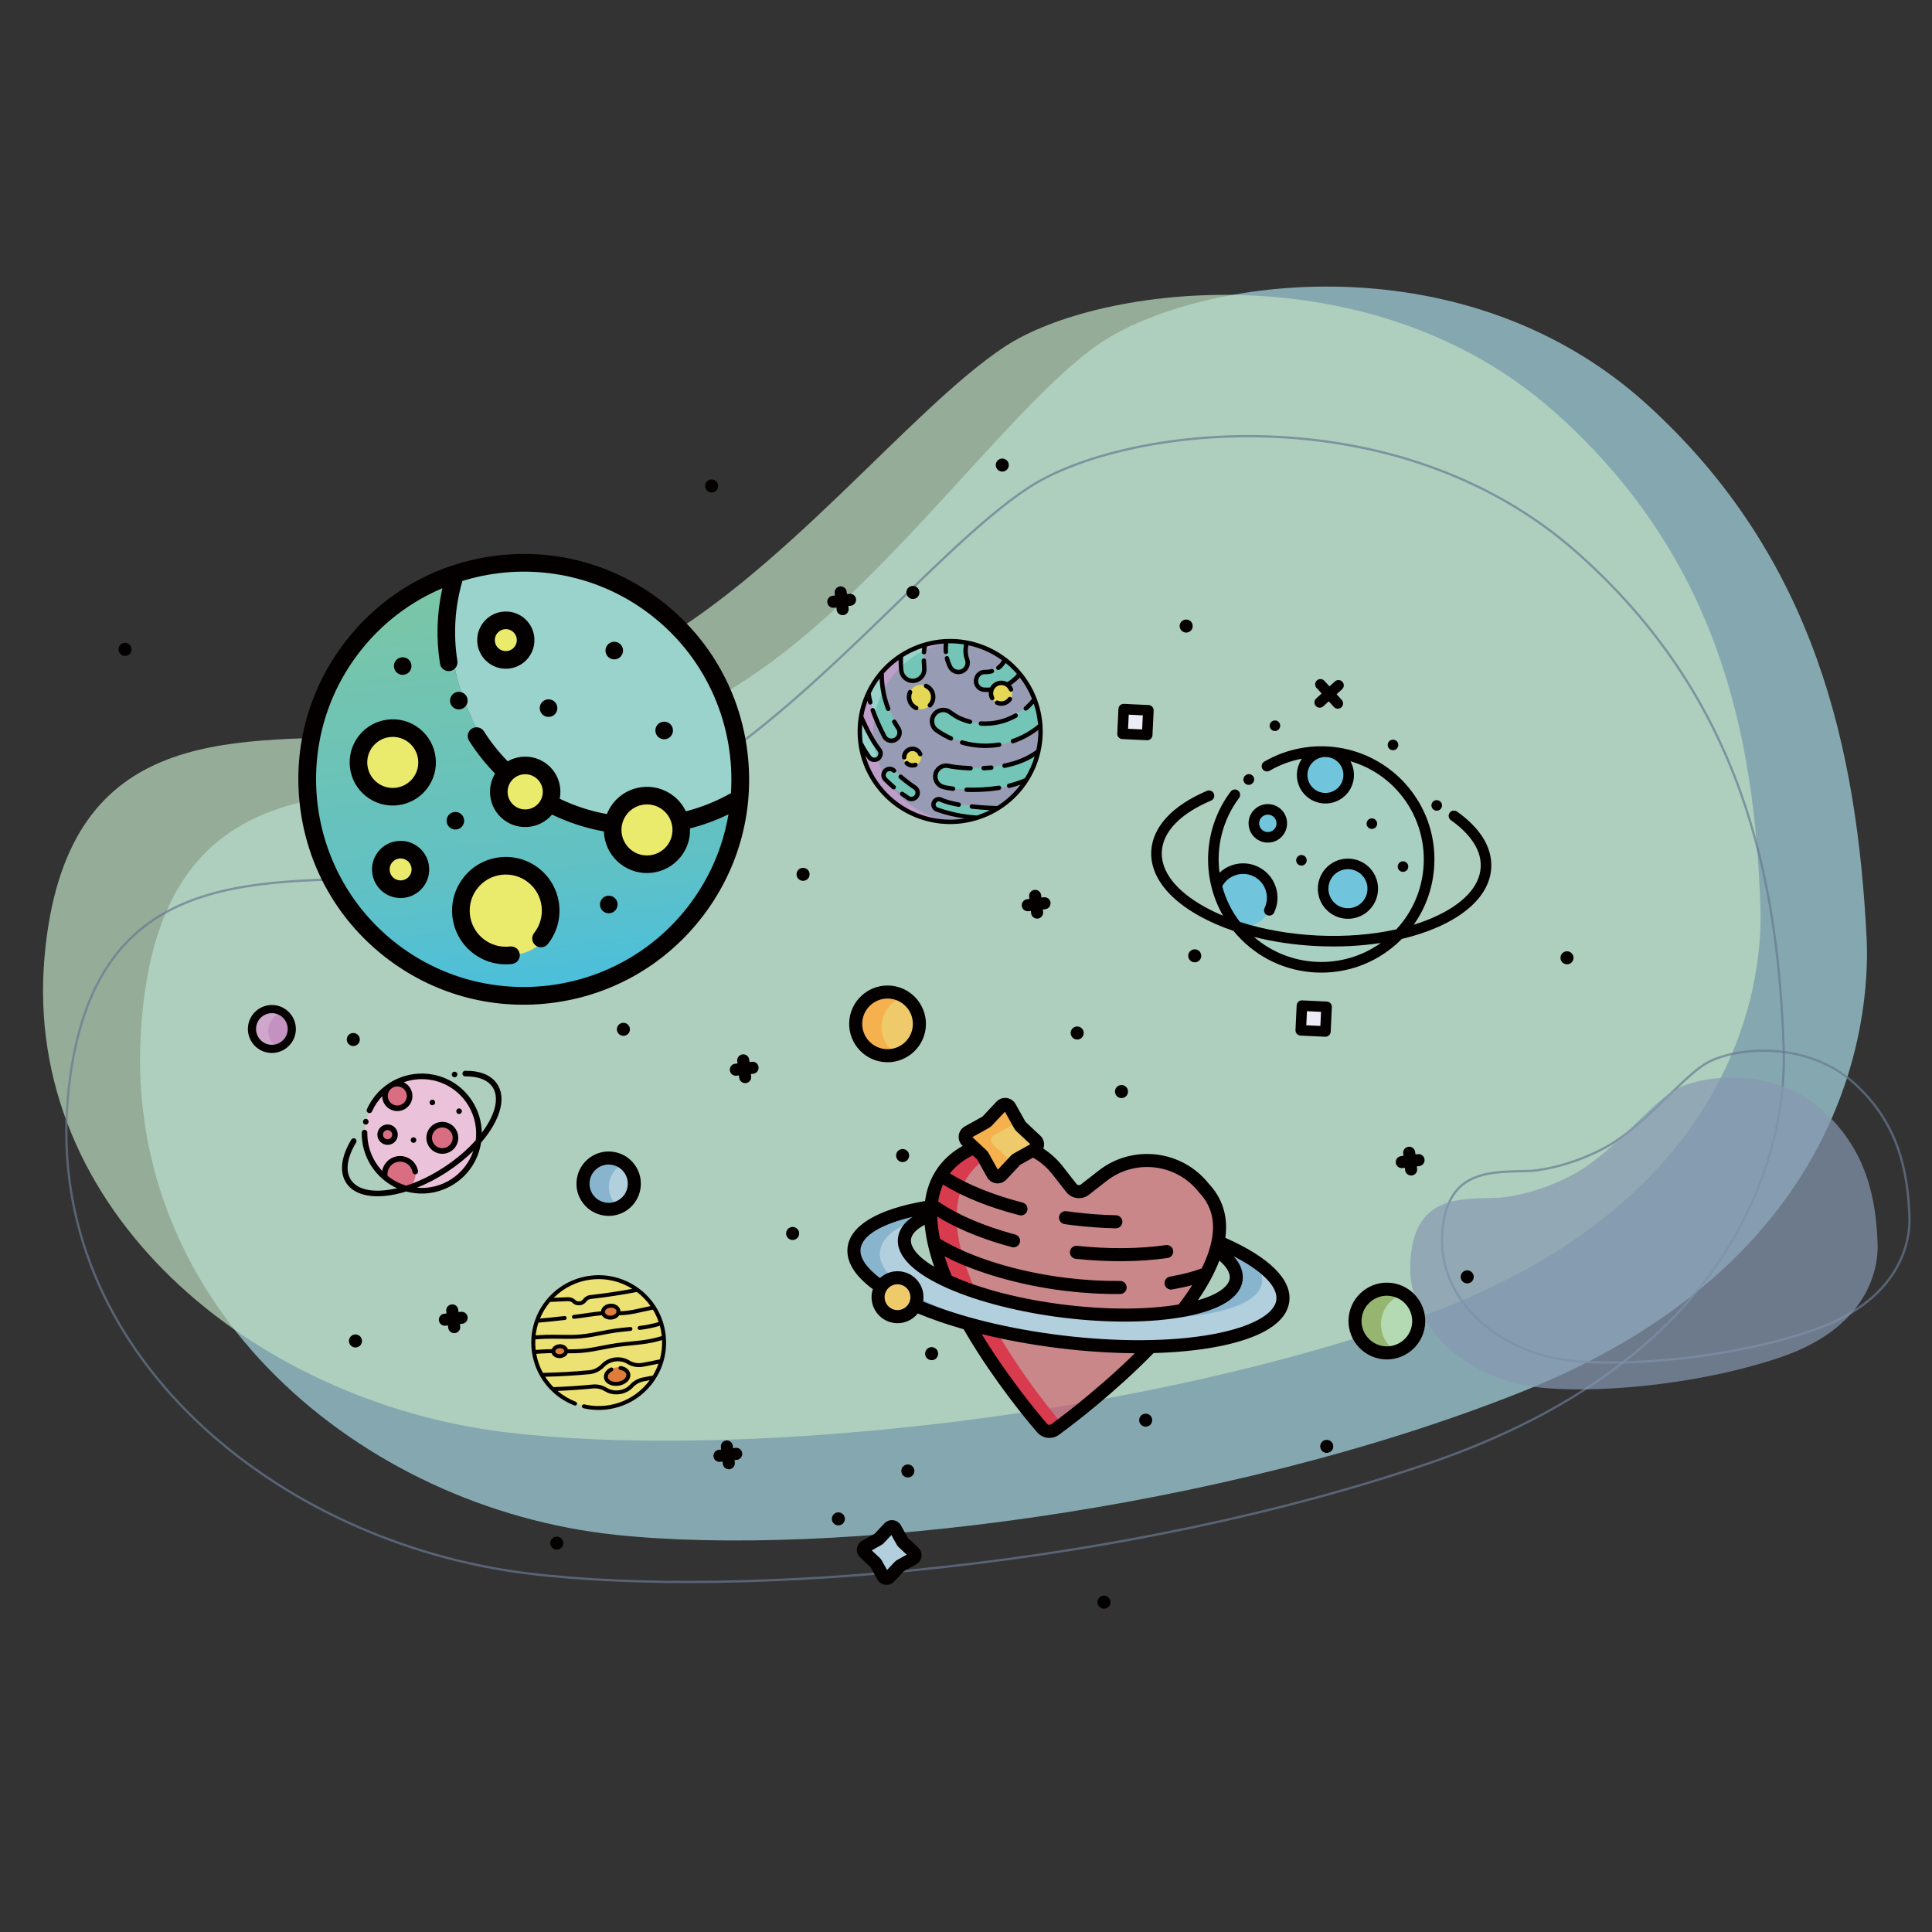 <?xml version="1.0" encoding="utf-8"?>
<!-- Generator: Adobe Illustrator 16.0.0, SVG Export Plug-In . SVG Version: 6.00 Build 0)  -->
<!DOCTYPE svg PUBLIC "-//W3C//DTD SVG 1.1//EN" "http://www.w3.org/Graphics/SVG/1.1/DTD/svg11.dtd">
<svg version="1.1" id="圖層_1" xmlns="http://www.w3.org/2000/svg" xmlns:xlink="http://www.w3.org/1999/xlink" x="0px" y="0px"
	 width="850.39px" height="850.39px" viewBox="0 0 850.39 850.39" enable-background="new 0 0 850.39 850.39" xml:space="preserve">
<rect x="0" y="0" width="850.39" height="850.39" fill="#333333" stroke="none"/>
<path opacity="0.7" fill="#A8DBE6" d="M204.166,345.92c0,0,55.166-4.964,117.755-42.695
	c62.591-37.73,117.756-119.151,159.128-149.933c41.373-30.779,161.894-49.826,243.999,24.824
	c74.26,67.52,92.297,151.918,96.54,234.33c1.272,24.814,0.056,140-152.767,200.575c-132.223,52.401-303.069,72.594-397.821,62.55
	C158.549,663.66,54.585,575.287,62.011,454.148C68.746,344.295,140.57,349.883,204.166,345.92z"/>
<path opacity="0.7" fill="#BFE0C4" d="M163.142,324.172c0,0,54.894-3.307,117.869-36.726
	c62.976-33.42,119.521-107.394,161.275-134.88c41.756-27.489,161.857-42.294,241.78,28.609
	c72.292,64.131,88.378,142.556,90.811,218.822c0.734,22.967-2.971,129.4-156.048,181.838
	c-132.447,45.362-302.553,60.059-396.436,48.571C110.971,616.788,9.632,532.692,19.624,420.904
	C28.688,319.525,99.897,326.357,163.142,324.172z"/>
<path opacity="0.7" fill="none" stroke="#697992" stroke-miterlimit="10" d="M173.398,386.365c0,0,54.895-3.307,117.869-36.726
	c62.976-33.42,119.521-107.393,161.275-134.88c41.756-27.489,161.857-42.294,241.781,28.609
	c72.292,64.131,88.378,142.556,90.81,218.823c0.735,22.967-2.97,129.4-156.047,181.839
	c-132.447,45.363-302.554,60.058-396.436,48.572C121.229,678.982,19.889,594.885,29.881,483.095
	C38.945,381.717,110.154,388.55,173.398,386.365z"/>
<path opacity="0.7" fill="none" stroke="#697992" stroke-miterlimit="10" d="M673.965,515.382c0,0,14.94-0.899,32.082-9.996
	c17.143-9.097,32.533-29.233,43.899-36.713c11.367-7.481,44.056-11.513,65.81,7.788c19.68,17.455,24.057,38.801,24.72,59.562
	c0.201,6.251-0.809,35.221-42.474,49.494c-36.052,12.347-82.354,16.348-107.906,13.222c-30.33-3.707-57.915-26.598-55.193-57.027
	C637.368,514.117,656.75,515.977,673.965,515.382z"/>
<path opacity="0.7" fill="#8799B2" d="M659.948,527.187c0,0,14.941-0.899,32.083-9.996s32.533-29.232,43.9-36.713
	c11.366-7.481,44.056-11.513,65.81,7.787c19.68,17.457,24.055,38.803,24.718,59.563c0.203,6.251-0.808,35.22-42.474,49.495
	c-36.052,12.346-82.352,16.346-107.906,13.221c-30.33-3.706-57.913-26.598-55.192-57.027
	C623.353,525.923,642.733,527.782,659.948,527.187z"/>
<g>
	<path fill="#DE5466" fill-opacity="0.58" d="M529.979,523.019c-10.801-13.841-30.776-16.306-44.616-5.508l-7.826,6.097
		c-1.856,1.456-4.547,1.124-6-0.737l-6.004-7.696c-10.795-13.841-30.771-16.307-44.614-5.507
		c-39.484,30.854,37.606,118.716,37.606,118.716c1.463,1.865,4.146,2.194,6.01,0.744
		C464.535,629.131,563.147,558.415,529.979,523.019z"/>
	<path fill="#D83B4E" d="M432.342,511.068c5.27-4.116,11.439-6.297,17.653-6.666c-9.63-3.004-20.518-1.403-29.076,5.268
		c-39.484,30.854,37.606,118.718,37.606,118.718c1.463,1.86,4.146,2.193,6.01,0.743c0,0,1.083-0.783,2.979-2.209
		C454.733,611.57,397.088,538.604,432.342,511.068z"/>
	<path fill="#B2CFDE" d="M535.317,550.171c6.229,4.279,9.325,8.644,8.792,12.985c-1.553,12.674-35.495,18.941-75.813,13.989
		s-71.74-19.234-70.176-31.911c0.521-4.294,4.53-7.768,11.5-10.404c-0.01-1.187,0.055-2.428,0.211-3.716
		c-19.825,3.081-32.828,9.465-33.903,18.212c-2.011,16.386,38.606,34.855,90.718,41.25c52.109,6.401,95.99-1.697,98.001-18.08
		c1.069-8.764-9.98-18.107-28.508-25.887C535.928,547.762,535.643,548.949,535.317,550.171z"/>
	<path fill="#88B5CD" d="M544.109,563.156c-1.476,12.073-32.337,18.326-70.104,14.617c1.882,0.282,3.787,0.54,5.703,0.779
		c40.32,4.952,74.259-1.316,75.816-13.99c0.515-4.188-2.362-8.409-8.163-12.545c-3.337-1.861-7.087-3.676-11.218-5.41
		c-0.217,1.159-0.502,2.346-0.827,3.563C541.542,554.45,544.643,558.814,544.109,563.156z"/>
	<path fill="#88B5CD" d="M387.352,550.729c0.827-6.776,8.824-12.137,21.597-15.632c0.217-0.092,0.439-0.185,0.674-0.268
		c-0.009-1.187,0.056-2.428,0.213-3.716c-19.825,3.081-32.829,9.465-33.904,18.212c-2.011,16.386,38.605,34.854,90.719,41.25
		c1.915,0.24,3.812,0.455,5.71,0.648C423.026,584.222,385.413,566.51,387.352,550.729z"/>
	<path fill="#EFCA6A" d="M444.521,487.375l4.387,7.867c0.121,0.203,0.265,0.406,0.458,0.58l6.569,6.162
		c1.185,1.102,0.949,3.055-0.467,3.853l-7.865,4.392c-0.21,0.123-0.416,0.265-0.59,0.458l-6.159,6.572
		c-1.106,1.177-3.053,0.945-3.855-0.473l-4.384-7.869c-0.128-0.202-0.267-0.414-0.459-0.578l-6.574-6.169
		c-1.184-1.102-0.946-3.049,0.465-3.849l7.874-4.391c0.201-0.122,0.415-0.265,0.588-0.456l6.156-6.572
		C441.793,485.697,443.72,485.938,444.521,487.375z"/>
	<path fill="#F6B14F" d="M444.036,510.323c-0.137-0.213-0.272-0.42-0.469-0.592l-6.569-6.16c-1.185-1.1-0.947-3.043,0.469-3.846
		l7.871-4.392c0.21-0.125,0.409-0.271,0.583-0.455l1.747-1.862l-3.147-5.638c-0.803-1.44-2.729-1.676-3.858-0.477l-6.156,6.573
		c-0.174,0.193-0.388,0.338-0.588,0.457l-7.871,4.392c-1.411,0.799-1.65,2.744-0.467,3.849l6.57,6.167
		c0.19,0.161,0.334,0.379,0.464,0.579l4.383,7.867c0.805,1.418,2.75,1.652,3.855,0.477l4.417-4.715L444.036,510.323z"/>
	<path fill="#B2CFDE" d="M394.081,672.876l3.128,5.599c0.087,0.149,0.194,0.312,0.324,0.427l4.69,4.396
		c0.847,0.794,0.672,2.172-0.338,2.751l-5.611,3.121c-0.146,0.09-0.293,0.198-0.425,0.326l-4.388,4.688
		c-0.792,0.843-2.173,0.677-2.75-0.334l-3.125-5.608c-0.093-0.154-0.193-0.309-0.324-0.422l-4.699-4.398
		c-0.837-0.775-0.668-2.171,0.339-2.735l5.618-3.134c0.143-0.09,0.291-0.193,0.417-0.326l4.395-4.698
		C392.139,671.681,393.509,671.847,394.081,672.876z"/>
	<path fill="#B2CFDE" d="M269.223,532.243c6.201-0.727,10.638-6.342,9.913-12.545c-0.727-6.197-6.342-10.636-12.544-9.911
		c-6.199,0.729-10.637,6.344-9.911,12.541C257.407,528.532,263.022,532.969,269.223,532.243z"/>
	<path fill="#88B5CD" d="M269.585,528.144c-3.164-5.378-1.372-12.308,4.005-15.472c0.397-0.228,0.803-0.436,1.213-0.616
		c-3.55-2.726-8.528-3.19-12.625-0.784c-5.376,3.164-7.18,10.09-4.006,15.478c2.928,4.983,9.088,6.888,14.263,4.622
		C271.316,530.515,270.339,529.432,269.585,528.144z"/>
	<path fill="#EFCA6A" d="M392.291,464.595c7.689-0.9,13.192-7.863,12.291-15.554c-0.9-7.689-7.865-13.194-15.554-12.293
		c-7.689,0.899-13.194,7.864-12.293,15.555C377.636,459.993,384.601,465.495,392.291,464.595z"/>
	<path fill="#F6B14F" d="M388.164,450.361c0.695-5.648,4.665-10.098,9.766-11.681c-1.653-0.999-3.527-1.678-5.564-1.93
		c-7.681-0.941-14.682,4.523-15.625,12.21c-0.942,7.684,4.531,14.683,12.206,15.624c2.039,0.252,4.024,0.045,5.862-0.526
		C390.244,461.288,387.472,456.014,388.164,450.361z"/>
	<path fill="#EFCA6A" d="M396.092,562.481c4.694,0.578,8.029,4.842,7.452,9.535c-0.569,4.688-4.843,8.021-9.537,7.453
		c-4.688-0.579-8.025-4.85-7.448-9.534C387.135,565.24,391.402,561.906,396.092,562.481z"/>
	<path fill="#040000" d="M539.342,544.848c0.074-0.468,0.128-0.939,0.175-1.406c0.84-8.641-1.625-16.137-7.354-22.299
		c-11.776-14.973-33.53-17.625-48.566-5.896l-7.826,6.095c-0.607,0.477-1.489,0.37-1.969-0.238l-6-7.703
		c-2.436-3.107-5.336-5.744-8.564-7.831c0.145-0.387,0.251-0.8,0.293-1.22c0.198-1.659-0.41-3.327-1.623-4.458l-6.522-6.115
		l-4.356-7.803c-0.832-1.495-2.283-2.475-3.961-2.679c-1.687-0.206-3.327,0.391-4.498,1.639l-6.111,6.526l-7.82,4.359
		c-1.463,0.83-2.456,2.324-2.654,3.997c-0.192,1.659,0.419,3.324,1.624,4.457l0.124,0.11c-1.587,0.881-3.116,1.887-4.582,3.019
		c-3.049,2.388-5.533,5.143-7.457,8.261c-0.01,0.015-0.018,0.024-0.02,0.038c-0.035,0.04-0.052,0.083-0.078,0.125
		c-2.298,3.759-3.776,8.049-4.425,12.82c-20.833,3.585-32.919,10.767-34.093,20.337c-0.764,6.229,3.033,12.482,11.108,18.46
		c-0.071,0.219-0.137,0.438-0.198,0.655c-0.763,2.959-0.333,6.038,1.21,8.674c1.545,2.628,4.033,4.501,6.983,5.274
		c0.503,0.122,1.004,0.218,1.504,0.283c2.479,0.305,4.977-0.22,7.162-1.504c1.217-0.717,2.269-1.632,3.128-2.699
		c6.12,2.549,12.891,4.876,20.164,6.952c1.937,3.342,4.022,6.774,6.279,10.291c12.194,19.019,24.991,33.815,25.894,34.852
		c1.215,1.523,2.921,2.415,4.715,2.631c1.801,0.227,3.685-0.237,5.229-1.418c0.99-0.712,17.886-12.98,34.968-29.396
		c2.275-2.189,4.453-4.347,6.529-6.476c9.876-0.274,19.06-1.153,27.208-2.649c20.128-3.724,31.383-10.653,32.537-20.068
		C568.678,563.256,558.692,553.361,539.342,544.848z M533.908,587.251c-18.224,3.367-41.987,3.538-66.911,0.475
		c-22.947-2.82-44.271-8.056-60.677-14.856c0.452-2.646-0.04-5.345-1.418-7.692c-1.545-2.641-4.028-4.503-6.981-5.271
		c-2.959-0.762-6.031-0.334-8.67,1.208c-0.696,0.416-1.347,0.898-1.935,1.439c-5.942-4.5-9.006-8.991-8.531-12.879
		c0.709-5.793,9.098-10.854,22.896-14.068c-3.83,2.591-5.983,5.695-6.419,9.278c-2.059,16.757,35.91,30.601,72.682,35.111
		c19.776,2.434,38.72,2.283,53.314-0.404c15.886-2.94,24.774-8.498,25.708-16.083c0.438-3.599-0.909-7.144-4.014-10.587
		c12.628,6.461,19.546,13.415,18.841,19.225C561.012,578.523,550.589,584.172,533.908,587.251z M462.766,626.863
		c-0.613,0.481-1.497,0.371-1.97-0.236l-0.108-0.134c-0.128-0.15-13.11-15.017-25.466-34.299c-1.031-1.606-2.085-3.281-3.134-5.004
		c10.692,2.653,22.246,4.778,34.213,6.241c11.437,1.401,22.647,2.13,33.241,2.214c-17.972,17.617-36.331,30.894-36.686,31.145
		L462.766,626.863z M397.929,575.864c-1.305,0.772-2.831,0.982-4.302,0.608c-1.471-0.386-2.7-1.319-3.468-2.627
		c-0.771-1.308-0.987-2.829-0.612-4.299c0.387-1.474,1.317-2.702,2.625-3.476c1.084-0.64,2.325-0.886,3.557-0.746
		c0.251,0.032,0.498,0.079,0.744,0.151c1.467,0.377,2.705,1.307,3.471,2.609c0.775,1.314,0.986,2.841,0.603,4.317
		C400.167,573.866,399.23,575.099,397.929,575.864z M428.017,500.518l7.307-4.07c0.028-0.012,0.049-0.029,0.07-0.049
		c0.314-0.187,0.788-0.492,1.229-0.973l5.701-6.082l4.071,7.303c0.021,0.017,0.027,0.047,0.043,0.072
		c0.19,0.318,0.502,0.783,0.979,1.221l6.088,5.705l-7.307,4.077c-0.028,0.013-0.05,0.021-0.069,0.042
		c-0.322,0.186-0.785,0.492-1.228,0.974l-5.704,6.088l-4.071-7.303c-0.019-0.028-0.034-0.055-0.044-0.073
		c-0.189-0.318-0.498-0.793-0.979-1.223L428.017,500.518z M430.136,510.382l4.366,7.826c0.826,1.46,2.304,2.439,3.963,2.646
		c0.013,0.003,0.016,0.003,0.027,0.005c1.662,0.193,3.326-0.42,4.457-1.636l6.114-6.515l5.649-3.157
		c3.269,1.845,6.175,4.344,8.556,7.389l6.008,7.696c1.171,1.506,2.857,2.464,4.757,2.699c0.005,0.002,0.005,0.002,0.012,0.002
		c1.89,0.226,3.762-0.29,5.267-1.46l7.815-6.102c12.578-9.802,30.777-7.555,40.584,5.002l0.166,0.205
		c4.672,4.983,6.605,10.835,5.911,17.898c-0.485,4.93-2.219,10.135-4.853,15.42c-3.984,1.504-8.354,2.626-13.982,3.615
		c-1.564,0.271-2.608,1.755-2.334,3.328c0.229,1.274,1.263,2.201,2.482,2.353c0.275,0.033,0.56,0.028,0.845-0.026
		c3.277-0.568,6.167-1.19,8.818-1.911c-1.798,2.852-3.808,5.693-5.959,8.522c-13.845,2.344-31.579,2.394-50.159,0.108
		c-19.119-2.346-36.778-6.87-49.768-12.732c-1.162-2.86-2.21-5.732-3.101-8.577c13.843,7.195,32.983,12.739,52.8,15.182
		c8.306,1.02,16.553,1.492,24.5,1.407c1.581-0.019,2.86-1.317,2.839-2.905c-0.017-1.588-1.319-2.874-2.904-2.846
		c-7.69,0.083-15.676-0.382-23.731-1.364c-21.587-2.649-42.21-9.056-55.536-17.212c-0.696-3.35-1.117-6.627-1.191-9.778
		c5.843,3.642,13.115,7.041,21.36,9.946c3.652,1.281,7.508,2.469,11.466,3.524c0.132,0.039,0.261,0.062,0.398,0.081
		c1.401,0.169,2.745-0.713,3.117-2.119c0.416-1.531-0.496-3.103-2.031-3.516c-3.817-1.02-7.527-2.155-11.042-3.39
		c-9.187-3.235-17.048-7.074-22.869-11.15c0.406-2.688,1.12-5.164,2.15-7.426c8.834,5.45,20.354,10.09,33.573,13.479
		c0.12,0.031,0.246,0.06,0.368,0.07c1.415,0.176,2.768-0.722,3.126-2.139c0.395-1.538-0.523-3.108-2.062-3.494
		c-12.501-3.21-23.725-7.717-32.012-12.833c1.297-1.653,2.82-3.18,4.59-4.559c1.723-1.342,3.574-2.473,5.497-3.383L430.136,510.382z
		 M411.208,557.59c-10-5.997-10.416-10.562-10.239-12.002c0.339-2.737,3.023-4.879,6.04-6.467
		C407.515,544.786,408.912,550.947,411.208,557.59z M536.711,554.851c2.67,2.312,4.896,5.135,4.551,7.952
		c-0.188,1.487-1.795,6.071-14.006,9.521C531.48,566.159,534.64,560.334,536.711,554.851z"/>
	<path fill="#040000" d="M468.598,538.818c1.157,0.161,2.352,0.318,3.531,0.465c6.374,0.779,12.759,1.246,18.965,1.375
		c1.59,0.035,2.905-1.225,2.936-2.814c0.042-1.587-1.225-2.897-2.815-2.935c-6.008-0.126-12.205-0.574-18.388-1.334
		c-1.148-0.142-2.3-0.295-3.431-0.45c-1.575-0.225-3.022,0.866-3.245,2.433C465.929,537.137,467.022,538.595,468.598,538.818z"/>
	<path fill="#040000" d="M470.945,550.918c-0.164,1.567,0.955,2.966,2.51,3.16c0.015,0.005,0.032,0.003,0.05,0.005
		c14.236,1.515,28.222,1.396,40.438-0.353c1.57-0.219,2.664-1.682,2.437-3.257c-0.218-1.569-1.679-2.658-3.253-2.427
		c-11.751,1.666-25.243,1.789-39.017,0.316C472.53,548.196,471.119,549.341,470.945,550.918z"/>
	<path fill="#040000" d="M404.191,681.195l-4.56-4.271l-3.042-5.458c-0.714-1.283-1.999-2.155-3.442-2.328
		c-1.456-0.18-2.912,0.356-3.917,1.429l-4.269,4.549l-5.47,3.06c-1.277,0.722-2.133,2.024-2.301,3.474
		c-0.173,1.445,0.359,2.886,1.41,3.865l4.565,4.273l3.051,5.475c0.715,1.261,1.999,2.124,3.439,2.298
		c0.009,0.005,0.022,0.003,0.025,0.003c1.442,0.17,2.9-0.361,3.877-1.414l4.276-4.553l5.47-3.06
		c1.272-0.716,2.136-2.007,2.308-3.458C405.783,683.633,405.243,682.182,404.191,681.195z M394.799,686.701
		c-0.418,0.252-0.76,0.53-1.06,0.842l-3.288,3.514l-2.355-4.222c-0.013-0.023-0.029-0.052-0.043-0.08
		c-0.25-0.408-0.526-0.761-0.844-1.049l-3.507-3.294l4.216-2.358c0.024-0.013,0.048-0.024,0.071-0.034
		c0.418-0.257,0.77-0.528,1.06-0.843l3.292-3.522l2.354,4.235c0.011,0.014,0.028,0.042,0.045,0.063
		c0.253,0.424,0.523,0.769,0.843,1.062l3.514,3.289l-4.227,2.355C394.847,686.676,394.823,686.689,394.799,686.701z
		 M391.563,674.266l0.008,0.006C391.563,674.266,391.563,674.266,391.563,674.266z"/>
	<path fill="#040000" d="M388.602,467.438c9.254,1.138,17.691-5.464,18.832-14.71c1.132-9.246-5.461-17.692-14.716-18.826
		c-9.24-1.136-17.686,5.466-18.826,14.71C372.759,457.861,379.36,466.303,388.602,467.438z M401.73,452.025
		c-0.749,6.102-6.325,10.451-12.432,9.704c-6.092-0.747-10.449-6.315-9.7-12.418c0.751-6.099,6.325-10.455,12.416-9.705
		C398.124,440.354,402.478,445.933,401.73,452.025z"/>
	<path fill="#B3DAB2" d="M612.15,567.558c7.69,0.942,13.153,7.935,12.207,15.625c-0.946,7.687-7.938,13.15-15.628,12.209
		c-7.679-0.947-13.146-7.936-12.202-15.622C597.469,572.083,604.468,566.617,612.15,567.558z"/>
	<path fill="#95B571" d="M607.946,581.161c0.696-5.647,4.665-10.092,9.767-11.676c-1.646-1.001-3.523-1.679-5.564-1.928
		c-7.679-0.946-14.682,4.518-15.621,12.208c-0.946,7.687,4.526,14.676,12.202,15.622c2.044,0.255,4.024,0.042,5.866-0.521
		C610.029,592.088,607.252,586.81,607.946,581.161z"/>
	<path fill="#040000" d="M608.387,598.245c9.253,1.125,17.688-5.472,18.828-14.713c1.135-9.248-5.459-17.695-14.718-18.837
		c-9.242-1.134-17.686,5.47-18.822,14.715C592.542,588.66,599.145,597.108,608.387,598.245z M621.516,582.83
		c-0.751,6.104-6.329,10.45-12.435,9.702c-6.093-0.748-10.449-6.319-9.701-12.419c0.75-6.1,6.325-10.449,12.417-9.7
		C617.901,571.16,622.26,576.725,621.516,582.83z"/>
	<path fill="#C492C0" d="M120.732,444.222c4.808,0.592,8.217,4.962,7.634,9.766c-0.596,4.803-4.962,8.22-9.772,7.632
		c-4.797-0.588-8.218-4.965-7.629-9.766C111.555,447.047,115.928,443.631,120.732,444.222z"/>
	<path fill="#CFA7CD" d="M118.107,452.725c0.436-3.528,2.916-6.309,6.105-7.297c-1.029-0.624-2.2-1.052-3.478-1.205
		c-4.797-0.59-9.177,2.826-9.767,7.629c-0.588,4.803,2.831,9.18,7.63,9.77c1.278,0.154,2.517,0.03,3.666-0.33
		C119.406,459.557,117.671,456.26,118.107,452.725z"/>
	<path fill="#040000" d="M118.379,463.402c5.783,0.708,11.059-3.417,11.775-9.195c0.703-5.781-3.416-11.06-9.201-11.77
		c-5.778-0.709-11.051,3.418-11.769,9.197C108.479,457.412,112.601,462.692,118.379,463.402z M126.584,453.767
		c-0.468,3.813-3.953,6.533-7.767,6.066c-3.808-0.468-6.533-3.95-6.065-7.765c0.471-3.81,3.954-6.534,7.759-6.063
		C124.329,446.472,127.051,449.958,126.584,453.767z"/>
	<path fill="#040000" d="M266.201,535.082c2.987,0.369,6.114-0.207,8.899-1.849c6.737-3.958,8.997-12.666,5.028-19.409
		c-3.962-6.739-12.665-8.993-19.408-5.031c-6.729,3.965-8.997,12.67-5.035,19.405C258.014,532.157,261.969,534.566,266.201,535.082z
		 M263.636,513.75c1.946-1.141,4.21-1.457,6.39-0.893c2.18,0.569,4.011,1.949,5.147,3.887c2.353,4.004,1.015,9.186-2.988,11.538
		c-4.008,2.355-9.188,1.013-11.544-2.994C258.289,521.279,259.634,516.104,263.636,513.75z"/>
	<path fill="#040000" d="M247.842,678.464c-0.047-0.183-0.115-0.354-0.201-0.535c-0.08-0.159-0.185-0.324-0.301-0.473
		c-0.114-0.14-0.252-0.28-0.39-0.407c-0.148-0.125-0.3-0.229-0.462-0.325c-0.159-0.092-0.338-0.167-0.512-0.225
		c-0.362-0.126-0.735-0.172-1.115-0.134c-0.183,0.006-0.37,0.042-0.557,0.097c-0.18,0.051-0.354,0.12-0.519,0.201
		c-0.173,0.082-0.33,0.186-0.476,0.303c-0.156,0.111-0.291,0.244-0.406,0.382c-0.127,0.152-0.237,0.307-0.323,0.471
		c-0.101,0.153-0.178,0.323-0.231,0.507c-0.055,0.183-0.101,0.364-0.124,0.556c-0.026,0.18-0.028,0.377-0.015,0.554
		c0.016,0.19,0.044,0.378,0.105,0.56c0.046,0.185,0.111,0.361,0.199,0.523c0.081,0.169,0.183,0.336,0.301,0.474
		c0.117,0.164,0.239,0.294,0.392,0.416c0.137,0.117,0.293,0.23,0.452,0.318c0.17,0.103,0.345,0.175,0.521,0.234
		c0.179,0.057,0.358,0.102,0.544,0.12c0.188,0.031,0.377,0.026,0.57,0.014c0.183-0.012,0.373-0.043,0.552-0.091
		c0.181-0.061,0.354-0.126,0.529-0.208c0.165-0.077,0.326-0.185,0.477-0.3c0.144-0.123,0.288-0.246,0.404-0.383
		c0.122-0.149,0.23-0.312,0.324-0.471c0.096-0.161,0.172-0.336,0.227-0.509c0.06-0.182,0.094-0.367,0.119-0.554
		c0.025-0.188,0.032-0.376,0.017-0.566C247.927,678.831,247.895,678.632,247.842,678.464z"/>
	<path fill="#040000" d="M412.834,595.053c-0.044-0.187-0.117-0.362-0.199-0.526c-0.085-0.166-0.185-0.33-0.298-0.479
		c-0.117-0.151-0.252-0.29-0.393-0.408c-0.142-0.123-0.299-0.228-0.464-0.316c-0.162-0.097-0.333-0.185-0.512-0.231
		c-0.355-0.117-0.74-0.17-1.108-0.136c-0.19,0.015-0.375,0.043-0.558,0.101c-0.185,0.044-0.361,0.115-0.522,0.202
		c-0.168,0.086-0.332,0.185-0.482,0.3c-0.149,0.111-0.287,0.244-0.405,0.389c-0.122,0.141-0.232,0.291-0.323,0.456
		c-0.093,0.163-0.17,0.342-0.227,0.521c-0.064,0.175-0.1,0.359-0.125,0.543c-0.024,0.184-0.031,0.377-0.015,0.565
		c0.015,0.194,0.049,0.372,0.097,0.558c0.05,0.179,0.122,0.358,0.202,0.518c0.083,0.174,0.184,0.332,0.295,0.484
		c0.12,0.15,0.252,0.284,0.391,0.409c0.142,0.122,0.296,0.227,0.462,0.319c0.165,0.091,0.34,0.175,0.52,0.226
		c0.175,0.062,0.366,0.106,0.546,0.132c0.181,0.014,0.378,0.026,0.563,0.005c0.189-0.009,0.375-0.044,0.55-0.097
		c0.18-0.047,0.361-0.12,0.529-0.195c0.167-0.098,0.327-0.192,0.482-0.297c0.141-0.126,0.28-0.258,0.399-0.404
		c0.127-0.137,0.23-0.29,0.324-0.454c0.091-0.164,0.173-0.343,0.227-0.52c0.063-0.182,0.106-0.362,0.128-0.554
		c0.021-0.179,0.024-0.367,0.007-0.559C412.921,595.425,412.886,595.235,412.834,595.053z"/>
	<path fill="#040000" d="M402.364,646.695c-0.054-0.181-0.122-0.356-0.206-0.535c-0.08-0.16-0.185-0.324-0.292-0.473
		c-0.589-0.743-1.53-1.166-2.479-1.091c-0.193,0.009-0.377,0.044-0.558,0.092c-0.181,0.055-0.363,0.113-0.527,0.208
		c-0.173,0.077-0.333,0.181-0.479,0.298c-0.144,0.124-0.287,0.249-0.405,0.384c-0.122,0.149-0.229,0.3-0.323,0.462
		c-0.093,0.163-0.168,0.345-0.226,0.517c-0.061,0.185-0.105,0.369-0.128,0.556c-0.092,0.748,0.126,1.521,0.589,2.112
		c0.116,0.15,0.247,0.289,0.39,0.415c0.142,0.117,0.291,0.222,0.464,0.313c0.164,0.095,0.333,0.18,0.513,0.239
		c0.177,0.06,0.366,0.1,0.544,0.117c0.754,0.099,1.521-0.117,2.123-0.588c0.597-0.465,0.998-1.157,1.086-1.916
		c0.023-0.186,0.028-0.379,0.01-0.563C402.442,647.063,402.412,646.871,402.364,646.695z"/>
	<path fill="#040000" d="M471.372,455.458c0.057,0.181,0.115,0.358,0.205,0.521c0.085,0.175,0.189,0.335,0.3,0.483
		c0.117,0.146,0.25,0.282,0.387,0.409c0.146,0.123,0.305,0.231,0.463,0.323c0.163,0.089,0.336,0.167,0.511,0.225
		c0.188,0.063,0.365,0.102,0.554,0.127c0.184,0.02,0.382,0.023,0.567,0.01c0.182-0.013,0.375-0.044,0.55-0.095
		c0.187-0.052,0.356-0.118,0.529-0.205c0.165-0.085,0.332-0.188,0.475-0.304c0.146-0.113,0.288-0.244,0.411-0.39
		c0.116-0.141,0.226-0.295,0.322-0.457c0.092-0.164,0.166-0.342,0.223-0.513c0.066-0.185,0.103-0.367,0.128-0.557
		c0.024-0.186,0.031-0.376,0.01-0.562c-0.018-0.185-0.046-0.375-0.094-0.557c-0.048-0.179-0.123-0.358-0.205-0.524
		c-0.084-0.167-0.184-0.327-0.306-0.475c-0.108-0.148-0.243-0.287-0.381-0.412c-0.152-0.123-0.302-0.23-0.463-0.319
		c-0.16-0.092-0.342-0.171-0.515-0.23c-0.354-0.12-0.738-0.171-1.122-0.137c-0.183,0.013-0.371,0.051-0.546,0.098
		c-0.178,0.048-0.361,0.115-0.53,0.201c-0.168,0.085-0.326,0.184-0.476,0.302c-0.595,0.46-0.993,1.166-1.081,1.914
		c-0.024,0.187-0.029,0.377-0.018,0.566C471.288,455.092,471.314,455.278,471.372,455.458z"/>
	<path fill="#040000" d="M490.869,481.226c0.046,0.182,0.112,0.36,0.198,0.523c0.088,0.166,0.194,0.331,0.301,0.477
		c0.122,0.154,0.25,0.285,0.392,0.411c0.142,0.124,0.29,0.23,0.467,0.32c0.155,0.098,0.33,0.176,0.51,0.227
		c0.176,0.062,0.36,0.104,0.552,0.132c0.179,0.021,0.375,0.021,0.565,0.006c0.183-0.01,0.371-0.046,0.556-0.1
		c0.176-0.047,0.348-0.112,0.524-0.197c0.16-0.086,0.322-0.185,0.478-0.302c0.143-0.112,0.282-0.249,0.409-0.391
		c0.113-0.14,0.223-0.295,0.314-0.46c0.1-0.16,0.172-0.337,0.23-0.514c0.066-0.18,0.104-0.364,0.132-0.554
		c0.021-0.183,0.024-0.371,0.009-0.561c-0.021-0.187-0.051-0.376-0.105-0.552c-0.047-0.183-0.115-0.363-0.195-0.527
		c-0.09-0.172-0.188-0.332-0.3-0.476c-0.123-0.151-0.253-0.286-0.395-0.411c-0.148-0.122-0.295-0.229-0.456-0.328
		c-0.162-0.085-0.344-0.162-0.518-0.221c-0.363-0.12-0.735-0.166-1.116-0.134c-0.188,0.012-0.373,0.044-0.551,0.093
		c-0.19,0.05-0.362,0.115-0.528,0.2c-0.172,0.089-0.327,0.188-0.478,0.306c-0.143,0.112-0.286,0.242-0.405,0.391
		c-0.127,0.138-0.233,0.293-0.321,0.46c-0.097,0.16-0.174,0.337-0.237,0.515c-0.055,0.177-0.095,0.364-0.118,0.548
		c-0.021,0.186-0.021,0.376-0.014,0.564C490.782,480.857,490.812,481.049,490.869,481.226z"/>
	<path fill="#040000" d="M351.457,541.626c-0.081-0.169-0.183-0.335-0.302-0.476c-0.582-0.749-1.528-1.174-2.478-1.098
		c-0.189,0.008-0.374,0.045-0.551,0.097c-0.186,0.05-0.366,0.117-0.53,0.201c-0.174,0.091-0.327,0.183-0.479,0.303
		c-0.15,0.109-0.281,0.246-0.404,0.386c-0.126,0.147-0.229,0.305-0.324,0.466c-0.091,0.16-0.176,0.338-0.234,0.512
		c-0.053,0.179-0.1,0.365-0.123,0.55c-0.093,0.758,0.121,1.528,0.591,2.123c0.112,0.146,0.249,0.286,0.391,0.406
		c0.137,0.128,0.292,0.227,0.461,0.32c0.167,0.099,0.334,0.175,0.514,0.231c0.175,0.054,0.361,0.101,0.546,0.123
		c0.181,0.028,0.376,0.028,0.563,0.012c0.188-0.012,0.374-0.044,0.557-0.098c0.177-0.049,0.357-0.106,0.524-0.196
		c0.167-0.091,0.332-0.188,0.478-0.308c0.149-0.113,0.288-0.243,0.411-0.39c0.117-0.137,0.23-0.295,0.319-0.458
		c0.094-0.163,0.169-0.341,0.226-0.517c0.063-0.179,0.102-0.359,0.125-0.545c0.022-0.191,0.026-0.378,0.017-0.567
		c-0.019-0.185-0.05-0.371-0.095-0.555C351.607,541.964,351.536,541.789,351.457,541.626z"/>
	<path fill="#040000" d="M397.078,505.761c-0.189,0.008-0.372,0.044-0.547,0.098c-0.193,0.049-0.365,0.11-0.533,0.195
		c-0.168,0.089-0.325,0.191-0.472,0.312c-0.143,0.106-0.283,0.238-0.41,0.383c-0.119,0.142-0.225,0.292-0.322,0.46
		c-0.094,0.161-0.173,0.335-0.233,0.508c-0.053,0.186-0.097,0.368-0.122,0.555c-0.022,0.186-0.023,0.379-0.014,0.566
		c0.018,0.188,0.047,0.37,0.103,0.551c0.054,0.187,0.118,0.363,0.2,0.527c0.087,0.165,0.19,0.323,0.306,0.476
		c0.115,0.154,0.242,0.286,0.384,0.407c0.144,0.126,0.293,0.23,0.468,0.324c0.153,0.096,0.328,0.172,0.504,0.227
		c0.182,0.062,0.366,0.102,0.556,0.128c0.746,0.085,1.52-0.12,2.12-0.59c0.147-0.113,0.29-0.25,0.41-0.39
		c0.121-0.137,0.225-0.29,0.321-0.46c0.095-0.16,0.165-0.333,0.226-0.514c0.064-0.18,0.095-0.361,0.119-0.547
		c0.09-0.759-0.119-1.533-0.579-2.124C398.976,506.106,398.025,505.68,397.078,505.761z"/>
	<path fill="#040000" d="M504.07,622.238c-0.187,0.002-0.373,0.045-0.545,0.097c-0.193,0.045-0.365,0.118-0.533,0.196
		c-0.17,0.094-0.326,0.19-0.475,0.305c-0.143,0.115-0.285,0.24-0.408,0.385c-0.125,0.138-0.227,0.296-0.326,0.465
		c-0.095,0.16-0.171,0.344-0.232,0.507c-0.055,0.185-0.096,0.368-0.117,0.555c-0.025,0.187-0.025,0.376-0.014,0.57
		c0.012,0.18,0.047,0.369,0.098,0.545c0.055,0.189,0.122,0.371,0.203,0.528c0.084,0.168,0.19,0.332,0.304,0.476
		c0.115,0.155,0.245,0.28,0.385,0.406c0.145,0.13,0.295,0.231,0.469,0.326c0.153,0.094,0.324,0.169,0.508,0.229
		c0.172,0.059,0.363,0.099,0.55,0.127c0.751,0.088,1.521-0.129,2.125-0.594c0.143-0.109,0.285-0.25,0.408-0.386
		c0.118-0.138,0.221-0.292,0.319-0.457c0.095-0.165,0.166-0.338,0.225-0.517c0.063-0.182,0.099-0.361,0.12-0.547
		c0.092-0.761-0.118-1.531-0.581-2.126C505.97,622.585,505.021,622.155,504.07,622.238z"/>
	<path fill="#040000" d="M525.666,417.849c-0.187,0.007-0.375,0.043-0.547,0.095c-0.194,0.049-0.364,0.116-0.531,0.196
		c-0.171,0.094-0.328,0.194-0.475,0.312c-0.145,0.111-0.282,0.238-0.413,0.387c-0.117,0.139-0.222,0.292-0.321,0.458
		c-0.092,0.163-0.168,0.337-0.232,0.508c-0.053,0.186-0.095,0.367-0.118,0.556c-0.029,0.188-0.029,0.379-0.017,0.565
		c0.019,0.187,0.049,0.374,0.102,0.551c0.052,0.189,0.117,0.365,0.201,0.531c0.084,0.165,0.19,0.324,0.308,0.475
		c0.113,0.148,0.241,0.286,0.383,0.404c0.145,0.125,0.293,0.233,0.467,0.325c0.153,0.095,0.327,0.172,0.508,0.229
		c0.179,0.061,0.364,0.104,0.552,0.129c0.749,0.085,1.524-0.125,2.121-0.593c0.145-0.115,0.289-0.249,0.411-0.392
		c0.116-0.136,0.224-0.291,0.318-0.458c0.093-0.163,0.166-0.338,0.227-0.517c0.068-0.177,0.097-0.36,0.121-0.546
		c0.087-0.76-0.123-1.534-0.582-2.125C527.568,418.196,526.611,417.769,525.666,417.849z"/>
	<path fill="#040000" d="M353.267,381.976c-0.188,0.008-0.374,0.043-0.546,0.094c-0.195,0.049-0.367,0.114-0.538,0.195
		c-0.167,0.092-0.325,0.191-0.469,0.31c-0.145,0.112-0.286,0.239-0.41,0.385c-0.123,0.138-0.228,0.293-0.326,0.458
		c-0.092,0.164-0.168,0.337-0.231,0.508c-0.054,0.188-0.096,0.371-0.121,0.557c-0.023,0.186-0.028,0.377-0.016,0.565
		c0.014,0.187,0.048,0.374,0.101,0.552c0.054,0.188,0.121,0.364,0.201,0.529c0.088,0.163,0.19,0.325,0.306,0.479
		c0.115,0.151,0.244,0.281,0.388,0.403c0.143,0.129,0.292,0.231,0.467,0.325c0.153,0.095,0.325,0.17,0.505,0.227
		c0.174,0.061,0.365,0.104,0.555,0.127c0.746,0.087,1.52-0.121,2.12-0.592c0.146-0.114,0.287-0.249,0.412-0.39
		c0.116-0.135,0.22-0.291,0.317-0.457c0.094-0.164,0.167-0.336,0.227-0.517c0.066-0.178,0.097-0.361,0.12-0.546
		c0.091-0.757-0.117-1.534-0.581-2.124C355.165,382.321,354.215,381.894,353.267,381.976z"/>
	<path fill="#040000" d="M401.606,257.905c-0.188,0.006-0.373,0.043-0.547,0.094c-0.195,0.048-0.363,0.114-0.535,0.195
		c-0.167,0.091-0.324,0.191-0.472,0.312c-0.14,0.107-0.281,0.239-0.407,0.385c-0.122,0.138-0.228,0.292-0.326,0.458
		c-0.095,0.167-0.17,0.338-0.231,0.509c-0.054,0.185-0.098,0.367-0.121,0.556c-0.025,0.187-0.026,0.378-0.015,0.565
		c0.019,0.188,0.049,0.374,0.099,0.554c0.057,0.186,0.119,0.366,0.205,0.531c0.084,0.164,0.191,0.324,0.305,0.474
		c0.117,0.15,0.245,0.285,0.386,0.406c0.143,0.127,0.293,0.233,0.466,0.326c0.154,0.095,0.327,0.17,0.508,0.225
		c0.176,0.063,0.365,0.106,0.55,0.129c0.746,0.087,1.523-0.121,2.125-0.589c0.143-0.115,0.289-0.25,0.407-0.391
		c0.118-0.135,0.223-0.292,0.321-0.458c0.093-0.166,0.165-0.336,0.225-0.516c0.063-0.178,0.1-0.362,0.118-0.547
		c0.093-0.76-0.117-1.533-0.579-2.123C403.502,258.251,402.555,257.824,401.606,257.905z"/>
	<path fill="#040000" d="M155.292,454.688c-0.187,0.007-0.374,0.044-0.544,0.094c-0.193,0.047-0.366,0.116-0.536,0.196
		c-0.17,0.093-0.325,0.189-0.471,0.31c-0.143,0.11-0.286,0.238-0.408,0.387c-0.126,0.138-0.227,0.291-0.326,0.458
		c-0.094,0.164-0.172,0.335-0.234,0.506c-0.055,0.186-0.094,0.37-0.118,0.557c-0.023,0.188-0.026,0.377-0.016,0.565
		c0.019,0.187,0.047,0.373,0.102,0.554c0.05,0.185,0.119,0.364,0.2,0.529c0.083,0.163,0.19,0.325,0.306,0.475
		c0.114,0.15,0.241,0.287,0.382,0.407c0.145,0.124,0.294,0.231,0.467,0.322c0.156,0.099,0.329,0.174,0.508,0.226
		c0.179,0.065,0.367,0.105,0.554,0.131c0.745,0.084,1.52-0.123,2.122-0.593c0.144-0.113,0.288-0.249,0.409-0.39
		c0.119-0.135,0.223-0.291,0.322-0.458c0.091-0.165,0.165-0.337,0.225-0.519c0.065-0.175,0.096-0.36,0.12-0.543
		c0.089-0.76-0.119-1.534-0.58-2.124C157.192,455.034,156.24,454.608,155.292,454.688z"/>
	<path fill="#040000" d="M156.249,587.377c-0.188,0-0.375,0.044-0.544,0.091c-0.192,0.059-0.366,0.118-0.535,0.197
		c-0.17,0.089-0.327,0.188-0.47,0.313c-0.146,0.104-0.286,0.235-0.41,0.385c-0.124,0.138-0.227,0.292-0.326,0.452
		c-0.093,0.172-0.169,0.342-0.232,0.52c-0.055,0.179-0.096,0.363-0.119,0.55c-0.023,0.188-0.025,0.384-0.015,0.566
		c0.018,0.188,0.045,0.372,0.101,0.553c0.052,0.188,0.12,0.362,0.2,0.526c0.085,0.166,0.192,0.325,0.308,0.479
		c0.114,0.15,0.242,0.282,0.383,0.404c0.144,0.127,0.293,0.234,0.466,0.324c0.154,0.092,0.33,0.177,0.509,0.229
		c0.176,0.06,0.366,0.103,0.551,0.128c0.747,0.089,1.521-0.123,2.12-0.592c0.147-0.111,0.29-0.244,0.412-0.389
		c0.117-0.138,0.22-0.291,0.32-0.459c0.092-0.158,0.165-0.339,0.225-0.519c0.066-0.177,0.098-0.356,0.121-0.544
		c0.09-0.762-0.119-1.535-0.581-2.118C158.148,587.72,157.198,587.293,156.249,587.377z"/>
	<path fill="#040000" d="M274.181,450.201c-0.187,0.006-0.375,0.045-0.548,0.098c-0.194,0.047-0.364,0.114-0.534,0.197
		c-0.166,0.091-0.324,0.189-0.471,0.311c-0.146,0.107-0.285,0.238-0.411,0.384c-0.121,0.136-0.226,0.293-0.324,0.456
		c-0.094,0.165-0.172,0.341-0.231,0.511c-0.056,0.184-0.095,0.366-0.121,0.558c-0.024,0.186-0.026,0.374-0.016,0.564
		c0.017,0.185,0.048,0.371,0.103,0.551c0.051,0.188,0.118,0.364,0.201,0.529c0.084,0.164,0.188,0.325,0.305,0.474
		c0.114,0.149,0.245,0.285,0.385,0.408c0.142,0.125,0.292,0.231,0.467,0.323c0.155,0.098,0.327,0.172,0.506,0.229
		c0.177,0.062,0.367,0.104,0.552,0.13c0.749,0.083,1.521-0.124,2.122-0.593c0.146-0.115,0.289-0.248,0.409-0.392
		c0.119-0.135,0.222-0.291,0.321-0.457c0.094-0.166,0.164-0.339,0.223-0.517c0.067-0.177,0.098-0.359,0.121-0.547
		c0.091-0.759-0.118-1.53-0.583-2.12C276.079,450.549,275.129,450.123,274.181,450.201z"/>
	<path fill="#040000" d="M645.598,559.166c-0.188,0.01-0.378,0.043-0.549,0.09c-0.194,0.058-0.366,0.115-0.533,0.201
		c-0.168,0.089-0.329,0.192-0.474,0.308c-0.141,0.108-0.282,0.241-0.411,0.384c-0.119,0.136-0.223,0.293-0.324,0.463
		c-0.092,0.16-0.167,0.336-0.233,0.506c-0.053,0.192-0.095,0.369-0.113,0.56c-0.027,0.184-0.03,0.38-0.02,0.563
		c0.02,0.195,0.046,0.375,0.1,0.55c0.058,0.188,0.121,0.365,0.201,0.533c0.084,0.157,0.19,0.322,0.306,0.47
		c0.118,0.154,0.243,0.294,0.385,0.407c0.145,0.125,0.293,0.229,0.468,0.325c0.158,0.097,0.329,0.177,0.508,0.225
		c0.175,0.061,0.366,0.106,0.549,0.132c0.751,0.088,1.528-0.118,2.127-0.583c0.142-0.12,0.29-0.25,0.407-0.394
		c0.115-0.141,0.223-0.29,0.321-0.469c0.091-0.159,0.167-0.325,0.225-0.513c0.064-0.177,0.099-0.353,0.122-0.543
		c0.091-0.757-0.118-1.529-0.584-2.123C647.5,559.518,646.543,559.081,645.598,559.166z"/>
	<path fill="#040000" d="M583.764,633.773c-0.188,0.002-0.368,0.044-0.547,0.094c-0.194,0.042-0.361,0.112-0.533,0.193
		c-0.17,0.09-0.323,0.199-0.473,0.313c-0.145,0.113-0.284,0.236-0.41,0.385c-0.121,0.138-0.227,0.292-0.321,0.465
		c-0.098,0.16-0.174,0.333-0.234,0.507c-0.054,0.176-0.097,0.364-0.12,0.551c-0.02,0.19-0.025,0.372-0.014,0.57
		c0.018,0.182,0.05,0.366,0.104,0.547c0.051,0.187,0.118,0.366,0.198,0.529c0.085,0.161,0.189,0.324,0.307,0.475
		c0.116,0.153,0.241,0.278,0.385,0.408c0.146,0.125,0.292,0.227,0.468,0.323c0.153,0.1,0.323,0.165,0.51,0.226
		c0.17,0.064,0.36,0.104,0.549,0.133c0.746,0.085,1.52-0.133,2.121-0.598c0.145-0.107,0.289-0.25,0.409-0.387
		c0.117-0.137,0.222-0.29,0.317-0.455c0.095-0.164,0.166-0.338,0.229-0.519c0.065-0.183,0.097-0.36,0.117-0.548
		c0.095-0.755-0.117-1.529-0.576-2.119C585.66,634.111,584.712,633.694,583.764,633.773z"/>
	<path fill="#040000" d="M485.716,702.338c-0.191,0.013-0.374,0.045-0.548,0.093c-0.192,0.057-0.365,0.115-0.537,0.196
		c-0.166,0.093-0.321,0.192-0.469,0.313c-0.146,0.108-0.284,0.236-0.412,0.385c-0.119,0.137-0.224,0.291-0.322,0.461
		c-0.098,0.16-0.171,0.337-0.231,0.507c-0.056,0.191-0.098,0.368-0.121,0.555c-0.022,0.187-0.025,0.384-0.017,0.566
		c0.019,0.194,0.052,0.369,0.104,0.55c0.05,0.185,0.118,0.365,0.198,0.533c0.087,0.158,0.191,0.321,0.309,0.469
		c0.115,0.156,0.241,0.291,0.386,0.407c0.141,0.127,0.287,0.233,0.465,0.325c0.152,0.099,0.327,0.179,0.505,0.227
		c0.181,0.063,0.368,0.11,0.555,0.131c0.745,0.088,1.523-0.119,2.121-0.587c0.146-0.115,0.29-0.244,0.408-0.393
		c0.119-0.138,0.225-0.291,0.318-0.459c0.099-0.163,0.168-0.336,0.23-0.52c0.064-0.169,0.095-0.356,0.12-0.542
		c0.09-0.757-0.122-1.536-0.583-2.12C487.613,702.684,486.66,702.255,485.716,702.338z"/>
	<path fill="#040000" d="M689.516,418.717c-0.184,0.007-0.374,0.043-0.541,0.093c-0.198,0.047-0.366,0.113-0.538,0.195
		c-0.163,0.093-0.323,0.191-0.468,0.309c-0.152,0.114-0.29,0.242-0.416,0.387c-0.117,0.136-0.221,0.292-0.32,0.46
		c-0.096,0.165-0.168,0.337-0.229,0.506c-0.062,0.188-0.1,0.371-0.123,0.556c-0.025,0.187-0.025,0.379-0.014,0.566
		c0.011,0.187,0.042,0.375,0.099,0.553c0.053,0.188,0.122,0.364,0.202,0.529c0.084,0.162,0.194,0.326,0.305,0.474
		c0.118,0.151,0.244,0.286,0.381,0.406c0.153,0.127,0.294,0.231,0.47,0.323c0.152,0.097,0.327,0.174,0.503,0.227
		c0.183,0.061,0.373,0.105,0.563,0.128c0.743,0.088,1.518-0.12,2.12-0.589c0.141-0.117,0.286-0.25,0.4-0.393
		c0.121-0.138,0.224-0.293,0.327-0.457c0.096-0.165,0.164-0.338,0.229-0.52c0.057-0.173,0.091-0.358,0.117-0.545
		c0.083-0.756-0.122-1.532-0.591-2.122C691.421,419.063,690.468,418.636,689.516,418.717z"/>
	<path fill="#040000" d="M521.897,272.701c-0.189,0.005-0.377,0.043-0.546,0.095c-0.197,0.051-0.364,0.113-0.535,0.196
		c-0.167,0.09-0.322,0.19-0.469,0.313c-0.146,0.109-0.288,0.237-0.411,0.383c-0.123,0.141-0.229,0.292-0.325,0.46
		c-0.096,0.165-0.175,0.339-0.231,0.507c-0.055,0.184-0.097,0.37-0.119,0.555c-0.027,0.191-0.028,0.378-0.016,0.567
		c0.016,0.187,0.05,0.374,0.101,0.551c0.053,0.187,0.117,0.367,0.201,0.529c0.084,0.165,0.188,0.328,0.305,0.478
		c0.113,0.149,0.244,0.284,0.385,0.405c0.146,0.126,0.293,0.23,0.468,0.323c0.153,0.096,0.327,0.172,0.509,0.228
		c0.173,0.061,0.363,0.104,0.551,0.127c0.744,0.087,1.521-0.123,2.122-0.591c0.143-0.114,0.288-0.25,0.41-0.391
		c0.116-0.139,0.219-0.292,0.318-0.457c0.091-0.165,0.164-0.337,0.226-0.519c0.066-0.176,0.099-0.357,0.117-0.546
		c0.093-0.759-0.118-1.532-0.577-2.123C523.797,273.048,522.848,272.621,521.897,272.701z"/>
	<path fill="#040000" d="M440.952,201.842c-0.188,0.006-0.375,0.043-0.545,0.096c-0.196,0.05-0.363,0.113-0.537,0.196
		c-0.166,0.093-0.321,0.189-0.469,0.312c-0.143,0.109-0.286,0.237-0.41,0.386c-0.122,0.137-0.226,0.292-0.325,0.458
		c-0.092,0.165-0.172,0.337-0.229,0.505c-0.06,0.189-0.1,0.373-0.123,0.557c-0.024,0.19-0.028,0.379-0.015,0.568
		c0.017,0.187,0.048,0.373,0.099,0.551c0.058,0.187,0.121,0.365,0.204,0.528c0.085,0.165,0.191,0.328,0.305,0.478
		c0.115,0.149,0.243,0.282,0.385,0.405c0.144,0.126,0.297,0.231,0.468,0.323c0.152,0.096,0.327,0.173,0.505,0.228
		c0.179,0.062,0.365,0.104,0.554,0.129c0.746,0.087,1.521-0.123,2.123-0.592c0.142-0.114,0.291-0.251,0.407-0.392
		c0.117-0.138,0.219-0.291,0.323-0.457c0.092-0.164,0.165-0.336,0.224-0.517c0.066-0.179,0.099-0.359,0.118-0.547
		c0.095-0.759-0.116-1.532-0.581-2.122C442.851,202.187,441.899,201.76,440.952,201.842z"/>
	<path fill="#040000" d="M313.025,211.042c-0.188,0.005-0.374,0.043-0.546,0.093c-0.194,0.048-0.367,0.117-0.539,0.196
		c-0.168,0.091-0.324,0.193-0.47,0.312c-0.146,0.111-0.282,0.238-0.41,0.384c-0.122,0.138-0.228,0.292-0.327,0.46
		c-0.091,0.163-0.168,0.337-0.234,0.506c-0.052,0.186-0.094,0.37-0.118,0.555c-0.025,0.188-0.027,0.379-0.017,0.566
		c0.018,0.189,0.049,0.373,0.102,0.552c0.054,0.188,0.119,0.367,0.201,0.528c0.083,0.165,0.19,0.328,0.304,0.479
		c0.115,0.149,0.246,0.285,0.387,0.405c0.142,0.127,0.295,0.232,0.466,0.326c0.155,0.094,0.327,0.172,0.509,0.224
		c0.174,0.065,0.366,0.106,0.55,0.133c0.748,0.084,1.522-0.125,2.124-0.594c0.143-0.113,0.288-0.25,0.408-0.388
		c0.115-0.137,0.222-0.295,0.321-0.459c0.094-0.162,0.164-0.336,0.225-0.519c0.068-0.174,0.098-0.357,0.121-0.543
		c0.09-0.76-0.119-1.534-0.581-2.122C314.924,211.388,313.974,210.961,313.025,211.042z"/>
	<path fill="#040000" d="M54.809,282.959c-0.184,0.009-0.375,0.044-0.543,0.095c-0.198,0.049-0.366,0.116-0.539,0.198
		c-0.165,0.092-0.326,0.192-0.466,0.311c-0.15,0.11-0.288,0.237-0.415,0.387c-0.119,0.138-0.22,0.292-0.326,0.458
		c-0.093,0.162-0.166,0.336-0.227,0.507c-0.06,0.186-0.099,0.371-0.118,0.557c-0.029,0.186-0.029,0.377-0.015,0.564
		c0.012,0.188,0.043,0.374,0.096,0.553c0.052,0.188,0.124,0.363,0.205,0.529c0.082,0.166,0.192,0.325,0.3,0.476
		c0.12,0.15,0.249,0.284,0.386,0.407c0.149,0.126,0.293,0.231,0.466,0.324c0.155,0.095,0.331,0.17,0.51,0.229
		c0.182,0.061,0.371,0.104,0.556,0.129c0.748,0.086,1.523-0.125,2.122-0.593c0.139-0.113,0.289-0.25,0.403-0.392
		c0.12-0.135,0.225-0.29,0.327-0.456c0.092-0.163,0.165-0.337,0.225-0.518c0.063-0.175,0.092-0.357,0.121-0.546
		c0.083-0.756-0.119-1.532-0.587-2.12C56.71,283.307,55.758,282.877,54.809,282.959z"/>
	<path fill="#040000" d="M369.365,665.699c-0.75-0.102-1.521,0.115-2.124,0.58c-0.591,0.462-0.989,1.165-1.081,1.909
		c-0.021,0.198-0.027,0.383-0.01,0.569c0.006,0.187,0.048,0.365,0.098,0.557c0.049,0.182,0.115,0.358,0.203,0.516
		c0.088,0.176,0.182,0.344,0.297,0.484c0.469,0.6,1.171,0.996,1.917,1.085c0.195,0.026,0.378,0.024,0.567,0.013
		c0.19-0.015,0.374-0.055,0.552-0.106c0.182-0.044,0.361-0.11,0.526-0.196c0.173-0.082,0.331-0.186,0.482-0.301
		c0.146-0.108,0.284-0.248,0.409-0.395c0.119-0.135,0.226-0.291,0.32-0.451c0.087-0.168,0.17-0.347,0.225-0.521
		c0.062-0.177,0.105-0.361,0.125-0.549c0.097-0.746-0.117-1.521-0.586-2.122C370.819,666.186,370.122,665.786,369.365,665.699z"/>
	<path fill="#EBECF6" d="M573.07,442.688l-0.515,10.846l10.847,0.515l0.515-10.841L573.07,442.688z"/>
	<path fill="#99D3CC" fill-opacity="0.32" d="M587.078,425.453c26.052-3.053,44.693-26.642,41.643-52.692
		c-3.054-26.049-26.643-44.691-52.692-41.639c-26.048,3.051-44.69,26.641-41.639,52.69
		C537.44,409.862,561.031,428.504,587.078,425.453z"/>
	<path fill="#70C5DD" d="M594.584,402.026c5.994-0.702,10.285-6.131,9.585-12.123c-0.704-5.994-6.134-10.282-12.128-9.581
		c-5.99,0.702-10.28,6.129-9.578,12.124C583.166,398.437,588.592,402.727,594.584,402.026z"/>
	<path fill="#70C5DD" d="M553.906,357.852c2.511-2.282,6.4-2.1,8.691,0.413c2.289,2.514,2.099,6.407-0.416,8.692
		s-6.406,2.099-8.684-0.414C551.207,364.029,551.396,360.139,553.906,357.852z"/>
	<path fill="#70C5DD" d="M584.589,351.279c5.622-0.658,9.641-5.746,8.983-11.363c-0.657-5.62-5.746-9.641-11.367-8.982
		c-5.618,0.658-9.64,5.746-8.982,11.365C573.881,347.917,578.971,351.938,584.589,351.279z"/>
	<path fill="#70C5DD" d="M538.548,385.664c-1.337,1.213-2.348,2.649-3.05,4.196c1.577,6.3,4.466,12.352,8.689,17.73
		c3.974,0.943,8.337-0.023,11.59-2.982c5.235-4.755,5.609-12.85,0.858-18.083C551.875,381.289,543.781,380.908,538.548,385.664z"/>
	<path fill="#040000" d="M551.179,344.875l0.102-0.089l0.003-0.001c0.943-0.863,1.019-2.334,0.154-3.283
		c-0.863-0.955-2.338-1.026-3.283-0.167l-0.104,0.097c-0.953,0.862-1.024,2.336-0.161,3.286
		C548.76,345.667,550.23,345.736,551.179,344.875z"/>
	<path fill="#040000" d="M602.229,400.98c5.412-4.918,5.81-13.315,0.89-18.723c-4.917-5.405-13.314-5.806-18.718-0.891
		c-5.412,4.918-5.813,13.317-0.896,18.724C588.428,405.496,596.824,405.897,602.229,400.98z M587.528,384.812
		c3.511-3.189,8.961-2.93,12.146,0.577c3.19,3.509,2.934,8.955-0.577,12.145c-3.51,3.192-8.96,2.931-12.15-0.576
		C583.763,393.45,584.023,387.999,587.528,384.812z"/>
	<path fill="#040000" d="M564.319,356.702c-3.146-3.458-8.522-3.719-11.979-0.572c-3.459,3.146-3.712,8.52-0.569,11.98
		c3.146,3.46,8.521,3.716,11.986,0.572C567.21,365.538,567.463,360.161,564.319,356.702z M560.615,365.236
		c-1.559,1.417-3.975,1.304-5.399-0.259c-1.418-1.561-1.303-3.986,0.26-5.401c1.567-1.419,3.983-1.306,5.401,0.254
		C562.298,361.39,562.18,363.815,560.615,365.236z"/>
	<path fill="#040000" d="M606.164,362.649c0.029-0.614-0.193-1.222-0.608-1.676c-0.406-0.453-0.998-0.733-1.612-0.758
		c-0.606-0.029-1.222,0.188-1.673,0.602c-0.456,0.413-0.729,0.997-0.757,1.609c-0.034,0.612,0.188,1.225,0.599,1.681
		c0.419,0.453,1.003,0.727,1.612,0.757c0.617,0.031,1.225-0.191,1.68-0.603C605.857,363.85,606.138,363.262,606.164,362.649z"/>
	<path fill="#040000" d="M562.736,321.152c0.451-0.415,0.731-1.003,0.76-1.609c0.033-0.617-0.193-1.225-0.601-1.678
		c-0.414-0.455-1.001-0.732-1.618-0.757c-0.608-0.032-1.214,0.19-1.67,0.599c-0.453,0.412-0.729,1.002-0.762,1.612
		c-0.026,0.613,0.188,1.223,0.604,1.677c0.412,0.454,0.998,0.729,1.606,0.759C561.675,321.785,562.281,321.563,562.736,321.152z"/>
	<path fill="#040000" d="M615.474,328.018c0.023-0.615-0.194-1.224-0.606-1.681c-0.413-0.45-1.003-0.728-1.612-0.757
		c-0.613-0.03-1.227,0.189-1.678,0.601c-0.456,0.417-0.729,1.003-0.759,1.611c-0.031,0.612,0.192,1.224,0.601,1.677
		c0.409,0.454,1.001,0.729,1.616,0.758c0.609,0.03,1.217-0.188,1.678-0.603C615.161,329.218,615.443,328.626,615.474,328.018z"/>
	<path fill="#040000" d="M570.509,378.561c-0.03,0.611,0.188,1.223,0.603,1.675c0.412,0.452,1,0.732,1.614,0.76
		c0.613,0.025,1.224-0.192,1.675-0.605c0.453-0.412,0.729-0.999,0.76-1.61c0.031-0.614-0.188-1.224-0.6-1.678
		c-0.419-0.449-1.002-0.729-1.613-0.757c-0.616-0.027-1.225,0.19-1.676,0.603C570.818,377.359,570.542,377.948,570.509,378.561z"/>
	<path fill="#040000" d="M615.217,381.323c-0.028,0.61,0.194,1.224,0.606,1.68c0.411,0.451,1.002,0.727,1.61,0.757
		c0.609,0.031,1.226-0.191,1.679-0.603c0.452-0.412,0.729-0.998,0.753-1.606c0.038-0.616-0.186-1.227-0.597-1.678
		c-0.416-0.455-0.998-0.736-1.62-0.759c-0.606-0.029-1.214,0.19-1.675,0.603C615.521,380.124,615.25,380.712,615.217,381.323z"/>
	<path fill="#040000" d="M573.17,440.323c-1.284-0.057-2.373,0.933-2.433,2.215l-0.516,10.843c-0.06,1.283,0.93,2.376,2.216,2.438
		l10.845,0.52c0.641,0.026,1.234-0.207,1.676-0.61c0.437-0.399,0.729-0.963,0.76-1.607l0.513-10.844
		c0.061-1.283-0.926-2.375-2.215-2.435L573.17,440.323z M581.178,451.575l-6.199-0.293l0.291-6.196l6.201,0.295L581.178,451.575z"/>
	<path fill="#EBECF6" d="M494.634,312.134l-0.514,10.845l10.845,0.515l0.513-10.845L494.634,312.134z"/>
	<path fill="#040000" d="M494.726,309.811c-1.286-0.058-2.374,0.932-2.435,2.217l-0.514,10.843c-0.06,1.286,0.926,2.377,2.212,2.437
		l10.848,0.517c0.642,0.03,1.231-0.203,1.673-0.606c0.444-0.4,0.731-0.968,0.763-1.611l0.515-10.846
		c0.058-1.282-0.932-2.373-2.22-2.436L494.726,309.811z M502.729,321.063l-6.194-0.296l0.291-6.194l6.198,0.296L502.729,321.063z"/>
	<path fill="#040000" d="M582.454,310.897l2.418-2.193l2.249,2.479c0.863,0.949,2.336,1.025,3.287,0.157
		c0.949-0.865,1.021-2.339,0.156-3.289l-2.247-2.48l2.409-2.19c0.947-0.866,1.02-2.336,0.15-3.284
		c-0.863-0.957-2.334-1.023-3.283-0.159l-2.414,2.191l-2.249-2.478c-0.872-0.948-2.343-1.018-3.289-0.153
		c-0.954,0.865-1.022,2.335-0.159,3.283l2.259,2.478l-2.419,2.192c-0.95,0.867-1.019,2.34-0.152,3.289
		C580.038,311.691,581.504,311.762,582.454,310.897z"/>
	<path fill="#040000" d="M641.313,357.208c-1.053-0.742-2.501-0.495-3.248,0.558c-0.738,1.046-0.492,2.501,0.559,3.243
		c6.223,4.399,13.554,11.543,13.122,20.616c-0.411,8.634-7.891,16.552-21.048,22.291c-2.661,1.158-5.479,2.198-8.433,3.11
		c5.439-7.674,8.594-16.749,9.047-26.372c0.643-13.289-3.944-26.03-12.891-35.875c-7.729-8.494-18.219-14.089-29.553-15.765
		c-11.171-1.654-22.67,0.553-32.376,6.216c-1.111,0.646-1.481,2.068-0.839,3.183c0.649,1.11,2.078,1.485,3.192,0.836
		c4.49-2.624,9.309-4.375,14.23-5.303c-3.267,4.702-2.984,11.208,1.025,15.617c4.659,5.128,12.627,5.507,17.754,0.846
		c4.386-3.987,5.292-10.38,2.551-15.363c7.725,2.283,14.888,6.616,20.567,12.86c15.898,17.491,15.481,44.155-0.356,61.146
		c-10.544,2.352-22.387,3.308-34.651,2.727c-12.262-0.584-23.961-2.658-34.235-6c-3.65-4.762-6.239-10.1-7.752-15.674
		c1.244-2.276,3.257-3.989,5.725-4.853c2.639-0.927,5.475-0.766,8.005,0.444c2.514,1.218,4.419,3.336,5.34,5.979
		c0.927,2.638,0.769,5.484-0.448,8.006c-0.555,1.157-0.07,2.548,1.092,3.104c0.878,0.424,1.899,0.245,2.575-0.374
		c0.215-0.194,0.396-0.437,0.53-0.712c1.754-3.642,1.981-7.748,0.646-11.564c-1.338-3.812-4.073-6.879-7.722-8.629
		c-3.646-1.751-7.747-1.982-11.56-0.648c-2.039,0.71-3.86,1.828-5.383,3.266c-1.48-11.362,1.346-23.211,8.614-32.897
		c0.774-1.029,0.564-2.489-0.463-3.258c-1.031-0.775-2.49-0.564-3.261,0.464c-12.092,16.122-13.047,37.667-3.343,54.614
		c-2.861-1.195-5.577-2.498-8.117-3.905c-12.558-6.967-19.243-15.558-18.834-24.188c0.413-8.792,8.114-16.807,21.677-22.566
		c1.181-0.501,1.735-1.867,1.229-3.048c-0.496-1.187-1.867-1.736-3.05-1.234c-15.294,6.497-24.001,15.952-24.51,26.626
		c-0.502,10.498,7.042,20.611,21.23,28.482c4.52,2.507,9.56,4.697,14.984,6.541c0.571,0.692,1.155,1.38,1.767,2.048
		c8.948,9.844,21.195,15.617,34.485,16.249c13.292,0.633,26.034-3.949,35.882-12.897c0.669-0.612,1.321-1.239,1.951-1.878
		c5.568-1.315,10.795-3.019,15.535-5.083c6.06-2.645,11.055-5.763,14.882-9.243c5.565-5.059,8.652-10.874,8.95-17.098
		C656.814,372.999,651.597,364.48,641.313,357.208z M589.255,335.785c2.931,3.229,2.695,8.245-0.533,11.179
		c-3.229,2.935-8.244,2.701-11.178-0.53c-2.938-3.23-2.695-8.248,0.53-11.179c1.457-1.325,3.282-1.999,5.104-2.048
		c0.422,0.014,0.84,0.035,1.254,0.063C586.227,333.5,587.945,334.348,589.255,335.785z M551.98,412.41
		c8.665,2.18,18.055,3.555,27.76,4.02c9.713,0.461,19.189-0.018,28.024-1.366C590.856,427.132,567.673,426.031,551.98,412.41z"/>
	<path fill="#040000" d="M630.327,353.419c-0.6,1.138-0.17,2.549,0.976,3.149c0.887,0.475,1.947,0.31,2.654-0.333
		c0.189-0.172,0.358-0.384,0.486-0.626c0.602-1.135,0.175-2.548-0.961-3.152c-0.005-0.001-0.018-0.005-0.026-0.01
		C632.323,351.854,630.929,352.29,630.327,353.419z"/>
	<path fill="#EAC3DB" d="M188.564,523.95c13.81-1.616,23.694-14.125,22.076-27.932c-1.618-13.811-14.125-23.695-27.935-22.078
		c-13.811,1.618-23.694,14.126-22.076,27.938C162.246,515.684,174.754,525.569,188.564,523.95z"/>
	<path fill="#D96D82" d="M195.362,506.575c3.176-0.375,5.449-3.251,5.078-6.425c-0.373-3.177-3.25-5.448-6.425-5.078
		c-3.175,0.373-5.448,3.249-5.076,6.426C189.312,504.672,192.187,506.946,195.362,506.575z"/>
	<path fill="#D96D82" d="M170.978,502.67c1.79-0.21,3.07-1.833,2.861-3.619c-0.21-1.79-1.831-3.068-3.62-2.859
		c-1.79,0.209-3.071,1.83-2.861,3.617C167.567,501.599,169.188,502.88,170.978,502.67z"/>
	<path fill="#D96D82" d="M169.556,481.289c0.618-2.938,3.494-4.819,6.428-4.205c2.939,0.613,4.816,3.493,4.206,6.434
		c-0.613,2.932-3.497,4.813-6.428,4.197C170.821,487.104,168.941,484.223,169.556,481.289z"/>
	<path fill="#D96D82" d="M169.456,515.477c-0.198,0.937-0.185,1.868-0.003,2.749c2.632,2.216,5.754,3.919,9.24,4.915
		c1.999-0.828,3.571-2.598,4.05-4.872c0.772-3.677-1.582-7.273-5.251-8.042C173.819,509.459,170.224,511.813,169.456,515.477z"/>
	<path fill="#040000" d="M162.205,494.032l0.013-0.066v-0.005c0.137-0.663-0.287-1.318-0.947-1.455
		c-0.673-0.145-1.33,0.284-1.464,0.949l-0.019,0.076c-0.142,0.665,0.289,1.319,0.954,1.46
		C161.412,495.127,162.063,494.702,162.205,494.032z"/>
	<path fill="#040000" d="M201.565,502.271c0.798-3.801-1.639-7.529-5.432-8.327c-3.792-0.788-7.525,1.651-8.314,5.437
		c-0.798,3.796,1.638,7.53,5.43,8.32C197.044,508.499,200.778,506.059,201.565,502.271z M190.231,499.891
		c0.516-2.459,2.934-4.044,5.396-3.528c2.459,0.516,4.04,2.934,3.524,5.396c-0.515,2.46-2.932,4.046-5.398,3.528
		C191.295,504.771,189.715,502.348,190.231,499.891z"/>
	<path fill="#040000" d="M171.524,495.029c-2.429-0.507-4.816,1.05-5.324,3.479c-0.51,2.428,1.054,4.812,3.479,5.323
		c2.425,0.505,4.817-1.053,5.324-3.482C175.512,497.928,173.948,495.535,171.524,495.029z M172.583,499.843
		c-0.231,1.094-1.299,1.799-2.402,1.571c-1.095-0.226-1.8-1.3-1.563-2.403c0.229-1.093,1.302-1.796,2.399-1.566
		C172.108,497.672,172.814,498.752,172.583,499.843z"/>
	<path fill="#040000" d="M191.345,484.579c-0.174-0.272-0.462-0.465-0.777-0.531c-0.321-0.066-0.66-0.004-0.931,0.171
		c-0.264,0.18-0.468,0.469-0.533,0.784c-0.065,0.317,0.001,0.653,0.175,0.926c0.179,0.269,0.465,0.467,0.78,0.536
		c0.319,0.06,0.652,0,0.929-0.18c0.271-0.177,0.469-0.461,0.534-0.779C191.584,485.19,191.524,484.848,191.345,484.579z"/>
	<path fill="#040000" d="M180.977,502.494c0.175,0.273,0.466,0.467,0.78,0.532c0.314,0.066,0.656,0.001,0.931-0.176
		c0.269-0.178,0.463-0.461,0.529-0.775c0.065-0.318,0-0.655-0.175-0.931c-0.175-0.272-0.461-0.465-0.779-0.531
		c-0.318-0.063-0.654-0.004-0.927,0.174c-0.269,0.177-0.466,0.465-0.532,0.781C180.731,501.883,180.796,502.224,180.977,502.494z"/>
	<path fill="#040000" d="M201.041,489.786c0.179,0.268,0.464,0.463,0.778,0.529c0.321,0.067,0.656,0.002,0.926-0.173
		c0.274-0.178,0.465-0.463,0.538-0.781c0.057-0.316,0-0.653-0.181-0.925c-0.175-0.276-0.46-0.469-0.773-0.533
		c-0.328-0.063-0.665-0.007-0.938,0.179c-0.268,0.171-0.464,0.459-0.529,0.774C200.796,489.176,200.858,489.516,201.041,489.786z"/>
	<path fill="#040000" d="M204.754,471.317c-0.681,0.006-1.231,0.565-1.226,1.248c0.015,0.68,0.569,1.225,1.252,1.22
		c4.039-0.045,9.409,0.746,12.047,4.776c2.505,3.832,1.753,9.561-2.114,16.117c-0.786,1.327-1.672,2.643-2.654,3.952
		c-0.05-4.983-1.519-9.862-4.312-14.14c-3.86-5.9-9.79-9.952-16.69-11.4c-5.958-1.248-12.203-0.391-17.594,2.412
		c-5.306,2.762-9.56,7.284-11.97,12.731c-0.28,0.625,0.003,1.35,0.625,1.63c0.626,0.274,1.351-0.007,1.628-0.63
		c1.112-2.524,2.64-4.775,4.465-6.706c0.058,3.034,2.198,5.743,5.289,6.393c3.6,0.755,7.139-1.561,7.896-5.157
		c0.636-3.074-0.955-6.104-3.684-7.389c4.03-1.424,8.448-1.79,12.837-0.87c12.261,2.571,20.374,14.15,18.848,26.374
		c-3.798,4.286-8.586,8.376-14.037,11.94c-5.45,3.56-11.121,6.303-16.565,8.06c-3.056-0.913-5.824-2.394-8.204-4.321
		c-0.174-1.361,0.162-2.729,0.95-3.865c0.845-1.215,2.112-2.027,3.574-2.291c1.458-0.263,2.94,0.054,4.153,0.903
		c1.217,0.848,2.038,2.119,2.298,3.576c0.121,0.674,0.756,1.12,1.434,0.997c0.51-0.094,0.886-0.482,0.988-0.963
		c0.032-0.148,0.04-0.309,0.004-0.469c-0.373-2.11-1.552-3.946-3.31-5.169c-1.763-1.221-3.894-1.686-6.003-1.304
		c-2.105,0.38-3.938,1.554-5.16,3.311c-0.657,0.94-1.094,1.979-1.302,3.08c-4.167-4.421-6.633-10.395-6.524-16.816
		c0.013-0.677-0.531-1.243-1.211-1.255c-0.684-0.008-1.247,0.538-1.253,1.216c-0.183,10.682,6.106,20.232,15.535,24.497
		c-1.6,0.38-3.167,0.659-4.695,0.843c-7.561,0.913-13.105-0.691-15.61-4.536c-2.555-3.906-1.74-9.735,2.296-16.43
		c0.353-0.58,0.167-1.343-0.425-1.694c-0.582-0.353-1.34-0.167-1.696,0.427c-4.546,7.537-5.345,14.306-2.251,19.051
		c3.055,4.662,9.437,6.663,17.973,5.634c2.723-0.327,5.57-0.955,8.469-1.847c0.466,0.118,0.925,0.233,1.397,0.335
		c6.905,1.443,13.956,0.119,19.86-3.74c5.907-3.862,9.958-9.792,11.408-16.701c0.099-0.468,0.183-0.933,0.255-1.406
		c1.982-2.299,3.699-4.651,5.093-7.016c1.781-3.017,2.958-5.909,3.518-8.594c0.817-3.903,0.334-7.358-1.469-10.124
		C216.316,473.283,211.431,471.242,204.754,471.317z M175.731,478.292c2.263,0.479,3.722,2.708,3.25,4.971
		c-0.478,2.26-2.702,3.722-4.968,3.246c-2.267-0.474-3.72-2.705-3.248-4.97c0.219-1.02,0.788-1.879,1.557-2.466
		c0.185-0.124,0.371-0.242,0.559-0.363C173.725,478.254,174.724,478.085,175.731,478.292z M183.539,522.791
		c4.4-1.758,8.862-4.086,13.174-6.901c4.309-2.821,8.238-5.973,11.609-9.292C204.811,517.033,194.513,523.764,183.539,522.791z"/>
	<path fill="#040000" d="M198.856,473.102c0.093,0.68,0.717,1.149,1.397,1.05c0.527-0.071,0.934-0.468,1.04-0.963
		c0.024-0.137,0.033-0.278,0.011-0.424c-0.089-0.676-0.718-1.147-1.394-1.054c-0.002,0.003-0.009,0.003-0.009,0.002
		C199.227,471.813,198.761,472.432,198.856,473.102z"/>
	<path fill="#73C5B7" d="M431.738,318.505l0.005-0.045c5.38,0.363,15.207-4.062,19.832-6.674c1.394-1.214,2.66-2.566,3.78-4.031
		c1.422,3.716,2.277,7.623,2.548,11.589c-3.552,3.028-7.645,5.359-12.055,6.878l-0.085-0.037
		c-8.089,3.559-21.871,0.335-27.277-1.217l-0.002,0.013c-2.161-0.965-4.224-2.135-6.162-3.492c-3.027-2.125-2.729-6.701,0.541-8.423
		l0.01-0.005c1.685-0.884,3.728-0.725,5.256,0.408c1.464,1.073,3.018,2.099,4.317,2.675
		C423.916,316.8,428.6,318.208,431.738,318.505z"/>
	<path fill="#8067AB" fill-opacity="0.49" d="M418.486,324.981l0.006-0.014c5.4,1.554,19.188,4.782,27.271,1.219l0.088,0.038
		c4.409-1.52,8.5-3.851,12.052-6.879c0.259,3.788-0.032,7.588-0.865,11.293c-4.338,3.388-15.373,6.202-20.687,7.275l-0.018-0.027
		c-0.957,0.09-6.875,0.194-9.475,0.256c-4.905-0.182-8.473-0.781-9.154-0.965c-2.541-0.702-5.161,0.787-5.868,3.326
		c-0.676,2.457,0.692,5.009,3.106,5.807c0.89,0.287,2.479,0.606,4.548,0.856l-0.007,0.08c4.247,0.141,15.199,0.333,20.22-0.478
		l0.013,0.063c2.659-0.653,9.681-2.461,12.09-3.557c-3.201,5.066-7.51,9.34-12.614,12.487c0,0-11.049-0.958-17.117-1.629
		l-0.081,0.056c-3.034-0.542-5.866-1.267-7.922-2.242c-0.341-0.161-0.721-0.222-1.101-0.176c-0.632,0.079-1.194,0.407-1.589,0.904
		c-0.802,1.018-0.63,2.489,0.385,3.291c0.2,0.16,0.419,0.282,0.657,0.365c5.682,2.044,11.638,3.255,17.676,3.596
		c-20.963,6.557-43.276-5.115-49.833-26.078c-0.66-2.126-1.146-4.301-1.451-6.505l0.124-0.019c0,0,1.157,2.423,3.644,5.952
		c0.877,1.248,2.6,1.544,3.852,0.664c1.244-0.879,1.542-2.599,0.664-3.848c-0.04-0.047-0.073-0.093-0.11-0.139
		c-4.094-5.125-7.986-14.577-7.986-14.577c0.557-3.303,1.538-6.521,2.904-9.577c0.126-0.291,0.257-0.571,0.394-0.852
		c0.13,1.426,0.393,2.834,0.774,4.214l0.06,0.013c1.379,3.948,4.313,11.503,6.069,14.927c0.904,1.759,3.063,2.45,4.812,1.548
		c1.337-0.679,2.093-2.117,1.92-3.596c-0.065-0.555-0.257-1.089-0.572-1.554c-0.59-0.88-4.137-8.416-4.958-10l-0.001-0.002
		c-0.176-0.501-0.337-1.011-0.494-1.517c-0.356-1.178-0.664-2.369-0.918-3.575c-0.653-3.077-0.962-6.214-0.921-9.357h-0.005
		c2.463-2.866,5.321-5.367,8.49-7.415c-0.135,2.176-0.088,4.362,0.162,6.527c0.27,2.792,2.752,4.838,5.543,4.569
		c2.79-0.267,4.84-2.75,4.572-5.542c-0.089-1.072-0.103-5.875-0.133-7.055l0.003-0.063c0.055-1.112,0.232-2.219,0.508-3.296
		c3.048-0.879,6.178-1.391,9.332-1.528c-0.262,1.549-0.335,3.128-0.201,4.693l-0.016,0.047c0.327,1.303,1.28,5.359,1.881,6.554
		c1.01,2.017,3.461,2.84,5.483,1.834c1.897-0.947,2.752-3.182,1.975-5.154c-1.106-2.951-0.563-6.109-0.044-7.27l0.011-0.04
		c6.058,1.161,11.771,3.704,16.687,7.436l-0.026,0.032c-0.656,1.478-4.486,4.118-5.704,5.021c-0.955,0.292-1.964,0.421-2.966,0.389
		c-1.732-0.082-3.304,1.029-3.806,2.687l-0.078,0.26c-0.59,2.002,0.55,4.101,2.558,4.692c0.255,0.079,0.517,0.126,0.779,0.146
		c1.132,0.089,2.267,0.075,3.396-0.045c0.032-0.089,0.065-0.175,0.105-0.258c1.022-2.299,3.718-3.334,6.022-2.313
		c0,0.002,0,0.002,0,0.002c0.255,0.113,0.501,0.25,0.727,0.408c2.157-1.183,4.045-2.783,5.558-4.714
		c2.739,3.33,4.928,7.08,6.468,11.109c-1.119,1.466-2.386,2.817-3.781,4.033c-4.626,2.611-14.453,7.036-19.83,6.674l-0.004,0.043
		c-3.142-0.294-7.824-1.706-9.294-2.359c-1.302-0.576-2.854-1.601-4.316-2.675c-1.531-1.132-3.571-1.292-5.26-0.406l-0.01,0.005
		c-3.269,1.72-3.565,6.294-0.537,8.422C414.263,322.847,416.323,324.016,418.486,324.981z M403.339,350.64
		c0.932-1.185,0.735-2.907-0.447-3.848c-0.063-0.043-0.126-0.087-0.185-0.129c-1.633-1.089-3.154-2.22-4.581-3.371
		c-0.582-0.464-4.065-3.649-4.61-4.124l-0.012,0.018c-1.1-1.047-2.824-1.007-3.866,0.089c-1.032,1.074-1.004,2.776,0.046,3.827
		c1.141,1.135,2.376,2.283,3.702,3.423l0.014,0.014c0.829,0.607,5.386,4.113,6.273,4.696
		C400.859,352.014,402.444,351.756,403.339,350.64z"/>
	<path fill="#73C5B7" d="M426.859,338.142c2.598-0.062,8.518-0.166,9.475-0.257l0.018,0.028c5.313-1.072,16.348-3.888,20.687-7.276
		c-1.01,4.482-2.783,8.755-5.231,12.635c-2.409,1.095-9.434,2.902-12.09,3.555l-0.013-0.062c-5.021,0.81-15.97,0.619-20.22,0.478
		l0.007-0.08c-2.071-0.252-3.658-0.566-4.548-0.857c-2.5-0.826-3.861-3.522-3.036-6.027c0.788-2.415,3.345-3.786,5.798-3.106
		C418.387,337.359,421.955,337.959,426.859,338.142z"/>
	<path fill="#73C5B7" d="M436.595,295.391c1.215-0.905,5.043-3.543,5.7-5.021l0.028-0.032c2.426,1.843,4.627,3.958,6.563,6.308
		c-1.514,1.933-3.403,3.535-5.552,4.714c-0.23-0.16-0.477-0.296-0.735-0.406c-2.297-1.025-4.988,0.003-6.021,2.305
		c0,0.002,0,0.004,0,0.004c-0.038,0.084-0.07,0.17-0.103,0.258c-1.127,0.12-2.264,0.135-3.397,0.045
		c-2.08-0.158-3.637-1.97-3.477-4.053c0.017-0.264,0.065-0.53,0.143-0.785l0.076-0.26c0.509-1.659,2.077-2.771,3.812-2.687
		C434.631,295.813,435.639,295.684,436.595,295.391z"/>
	<path fill="#73C5B7" d="M425.637,282.903l-0.013,0.042c-0.516,1.161-1.063,4.32,0.043,7.269c0.833,2.098-0.199,4.472-2.306,5.299
		c-1.963,0.775-4.206-0.082-5.147-1.979c-0.603-1.195-1.557-5.253-1.883-6.554l0.019-0.048c-0.133-1.561-0.063-3.143,0.198-4.692
		C419.592,282.109,422.637,282.333,425.637,282.903z"/>
	<path fill="#73C5B7" d="M422.075,354.129c6.066,0.673,17.117,1.631,17.117,1.631c-2.837,1.765-5.901,3.162-9.092,4.163
		c-6.038-0.341-11.992-1.551-17.676-3.594c-1.219-0.443-1.848-1.784-1.407-3.005c0.085-0.236,0.2-0.452,0.363-0.654
		c0.393-0.496,0.958-0.823,1.592-0.904c0.375-0.046,0.756,0.015,1.096,0.176c2.056,0.977,4.893,1.699,7.925,2.243L422.075,354.129z"
		/>
	<path fill="#73C5B7" d="M407.215,283.77c-0.278,1.075-0.455,2.185-0.51,3.298l-0.002,0.061c0.029,1.181,0.045,5.983,0.134,7.055
		c0.224,2.799-1.857,5.248-4.655,5.476c-2.738,0.225-5.155-1.772-5.463-4.504c-0.25-2.166-0.296-4.352-0.16-6.524
		C399.853,286.492,403.441,284.854,407.215,283.77z"/>
	<path fill="#73C5B7" d="M393.502,339.187l0.012-0.018c0.547,0.472,4.028,3.659,4.609,4.124c1.425,1.151,2.949,2.282,4.581,3.372
		c1.251,0.854,1.576,2.563,0.715,3.812c-0.832,1.221-2.496,1.559-3.745,0.756c-0.887-0.582-5.446-4.088-6.273-4.695l-0.014-0.014
		c-1.326-1.137-2.562-2.287-3.702-3.423c-1.067-1.065-1.071-2.798-0.004-3.869C390.726,338.178,392.429,338.159,393.502,339.187z"/>
	<path fill="#73C5B7" d="M390.408,310.494c0.819,1.586,4.368,9.122,4.957,10c0.315,0.467,0.507,1,0.572,1.555
		c0.23,1.964-1.176,3.736-3.136,3.966c-1.482,0.173-2.917-0.589-3.595-1.917c-1.759-3.426-4.689-10.983-6.07-14.927l-0.06-0.012
		c-0.382-1.382-0.644-2.792-0.774-4.216c1.512-3.21,3.455-6.206,5.77-8.897l0.004-0.001c-0.04,3.143,0.271,6.281,0.922,9.356
		c0.254,1.207,0.558,2.397,0.918,3.576C390.07,309.48,390.231,309.991,390.408,310.494z"/>
	<path fill="#73C5B7" d="M387.58,331.361c0.178,1.513-0.907,2.887-2.421,3.063c-1.002,0.114-1.991-0.325-2.578-1.153
		c-2.487-3.531-3.644-5.952-3.644-5.952l-0.123,0.018c-0.543-3.975-0.483-8.011,0.185-11.967c0,0,3.894,9.453,7.989,14.579
		C387.319,330.354,387.519,330.841,387.58,331.361z"/>
	<path fill="#E5D856" d="M405.958,312.138c2.941-0.343,5.044-3.006,4.701-5.945c-0.344-2.938-3.007-5.041-5.947-4.696
		c-2.937,0.345-5.04,3.005-4.696,5.943C400.36,310.379,403.021,312.484,405.958,312.138z"/>
	<path fill="#E5D856" d="M401.112,329.376c2.133-0.249,4.072,1.276,4.322,3.417c0.25,2.137-1.28,4.073-3.416,4.323
		c-2.132,0.25-4.073-1.279-4.323-3.417C397.444,331.561,398.98,329.626,401.112,329.376z"/>
	<path fill="#E5D856" d="M441.493,309.937c2.494-0.292,4.277-2.55,3.986-5.045c-0.291-2.493-2.551-4.276-5.045-3.984
		c-2.49,0.291-4.277,2.549-3.983,5.042C436.743,308.444,439.001,310.229,441.493,309.937z"/>
	<path fill="#BC9EC9" d="M393.963,296.17c0.832-0.961,1.696-1.878,2.601-2.746c-0.1-1.599-0.1-3.199-0.004-4.794
		c-3.169,2.049-6.028,4.549-8.489,7.415l0.003-0.001c-0.028,2.664,0.19,5.326,0.651,7.949
		C390.158,301.183,391.917,298.558,393.963,296.17z"/>
	<path fill="#BC9EC9" d="M385.095,314.449c-0.763-1.984-1.458-3.864-1.959-5.279l-0.06-0.012c-0.382-1.382-0.644-2.792-0.774-4.216
		c-0.137,0.28-0.267,0.562-0.394,0.852c-1.369,3.057-2.344,6.274-2.905,9.576c0,0,2.496,6.062,5.599,11.108
		c-0.409-3.654-0.312-7.353,0.302-10.98C384.958,315.146,385.028,314.797,385.095,314.449z"/>
	<path fill="#BC9EC9" d="M386.206,334.081c-1.234,0.707-2.806,0.357-3.625-0.807c-2.487-3.532-3.643-5.954-3.643-5.954l-0.124,0.019
		c2.797,20.486,20.825,35.416,41.474,34.351C404.428,360.136,391.014,349.279,386.206,334.081z"/>
	<path fill="#BC9EC9" d="M416.42,283.09c0.036-0.284,0.079-0.563,0.128-0.851c-3.156,0.138-6.287,0.651-9.332,1.529
		c-0.216,0.835-0.366,1.693-0.454,2.559c2.047-0.993,4.179-1.811,6.356-2.44C414.205,283.58,415.311,283.314,416.42,283.09z"/>
	<path fill="#99D3CC" d="M383.136,309.17c0.498,1.415,1.193,3.295,1.959,5.279c0.582-2.936,1.489-5.799,2.708-8.531
		c0.127-0.285,0.258-0.569,0.396-0.848c0.166-0.366,0.348-0.724,0.527-1.078c-0.461-2.622-0.679-5.284-0.651-7.948l-0.004,0.001
		c-2.315,2.692-4.257,5.687-5.77,8.897c0.13,1.426,0.393,2.834,0.774,4.216L383.136,309.17z"/>
	<path fill="#99D3CC" d="M396.563,293.425c3.012-2.889,6.449-5.277,10.195-7.094c0.088-0.866,0.237-1.727,0.455-2.561
		c-3.773,1.084-7.364,2.722-10.654,4.86C396.464,290.226,396.464,291.826,396.563,293.425z"/>
	<path fill="#99D3CC" d="M386.206,334.081c-0.683-2.162-1.188-4.372-1.487-6.618c-0.043-0.329-0.082-0.656-0.12-0.985
		c-3.101-5.046-5.598-11.108-5.598-11.108c-0.667,3.955-0.725,7.991-0.187,11.967l0.124-0.018c0,0,1.156,2.421,3.645,5.952
		C383.399,334.438,384.972,334.788,386.206,334.081z"/>
	<path fill="#040000" d="M438.496,310.178c2.439,1.091,5.313,0.277,6.826-1.935c0.3-0.441,0.184-1.048-0.252-1.353
		c-0.446-0.308-1.053-0.192-1.358,0.252c0,0,0,0-0.003,0.001c-0.98,1.436-2.842,1.958-4.425,1.25
		c-0.485-0.218-1.062,0.002-1.286,0.494C437.783,309.382,438.003,309.957,438.496,310.178z"/>
	<path fill="#040000" d="M446.607,314.114c-4.496,2.55-9.641,3.727-14.799,3.381c-0.53-0.037-0.993,0.366-1.042,0.905
		c-0.027,0.534,0.374,1,0.912,1.037c5.534,0.374,11.063-0.887,15.889-3.625c0.47-0.264,0.629-0.859,0.365-1.327
		C447.668,314.013,447.074,313.853,446.607,314.114z"/>
	<path fill="#040000" d="M409.259,317.073c-0.137,2.057,0.813,4.034,2.505,5.212c2.016,1.417,4.165,2.631,6.42,3.627
		c0.486,0.222,1.062,0.002,1.281-0.492c0.222-0.493,0-1.066-0.493-1.286c-2.133-0.953-4.176-2.105-6.089-3.444
		c-1.793-1.271-2.216-3.752-0.954-5.546c1.274-1.793,3.753-2.22,5.546-0.95c0.033,0.019,0.054,0.037,0.076,0.057
		c1.786,1.311,3.298,2.249,4.5,2.782c1.502,0.671,3.063,1.209,4.663,1.612c0.521,0.132,1.047-0.178,1.182-0.701
		c0.133-0.521-0.182-1.046-0.704-1.186c0,0-0.006,0.001-0.01,0.001c-1.484-0.378-2.937-0.88-4.337-1.503
		c-1.072-0.48-2.464-1.344-4.13-2.571c-1.841-1.348-4.287-1.534-6.303-0.48C410.58,313.16,409.381,315.012,409.259,317.073z"/>
	<path fill="#040000" d="M439.594,326.803c-5.273,0.878-10.69,0.566-15.83-0.923c-0.521-0.149-1.062,0.151-1.207,0.668
		c-0.151,0.517,0.15,1.059,0.662,1.203c4.833,1.396,9.896,1.813,14.888,1.225c0.601-0.071,1.207-0.154,1.802-0.257
		c0.537-0.084,0.897-0.589,0.809-1.122C440.625,327.073,440.129,326.715,439.594,326.803z"/>
	<path fill="#040000" d="M403.671,310.747c-2.191-0.979-3.176-3.549-2.202-5.746c0.208-0.494-0.019-1.067-0.512-1.28
		c-0.48-0.203-1.043,0.008-1.263,0.486c-1.418,3.179,0.008,6.901,3.188,8.316c0.489,0.224,1.061,0.009,1.29-0.482
		c0.222-0.488,0.011-1.066-0.479-1.291C403.682,310.75,403.681,310.748,403.671,310.747z"/>
	<path fill="#040000" d="M407.217,302.797c2.195,0.982,3.177,3.558,2.196,5.75c-0.205,0.456-0.488,0.875-0.836,1.241
		c-0.367,0.387-0.351,1,0.038,1.372c0.384,0.369,0.994,0.36,1.367-0.022c2.412-2.513,2.332-6.502-0.181-8.91
		c-0.523-0.506-1.129-0.91-1.794-1.208c-0.498-0.217-1.071,0.009-1.29,0.505C406.513,302.012,406.732,302.577,407.217,302.797z"/>
	<path fill="#040000" d="M392.255,327.018c0.23,0.002,0.453-0.004,0.687-0.032c1.403-0.162,2.656-0.984,3.369-2.212
		c0.881-1.5,0.831-3.369-0.134-4.818c-0.607-0.899-1.182-1.836-1.71-2.783c-0.281-0.462-0.873-0.614-1.335-0.338
		c-0.453,0.267-0.605,0.834-0.365,1.295c0.559,0.989,1.161,1.967,1.794,2.91c0.548,0.831,0.57,1.896,0.069,2.749
		c-0.728,1.237-2.323,1.65-3.56,0.924c-0.427-0.251-0.772-0.616-0.998-1.058c-2.164-4.216-3.849-8.042-5.014-11.369
		c-0.17-0.512-0.723-0.778-1.229-0.608c-0.513,0.173-0.783,0.726-0.614,1.234c0,0.007,0.006,0.011,0.007,0.019
		c1.197,3.408,2.913,7.318,5.113,11.612C389.084,326.026,390.592,326.978,392.255,327.018z"/>
	<path fill="#040000" d="M436.423,338.853l0.026-0.003c0.529-0.054,0.923-0.535,0.86-1.067c-0.06-0.536-0.536-0.926-1.069-0.87
		c-1.085,0.107-2.198,0.181-3.322,0.236c-0.54,0.021-0.959,0.478-0.93,1.017c0.024,0.533,0.476,0.953,1.02,0.929
		C434.164,339.04,435.313,338.962,436.423,338.853z"/>
	<path fill="#040000" d="M428.193,338.183c0.012-0.535-0.412-0.988-0.95-1.006c-5.021-0.163-8.688-0.782-9.276-0.948
		c-2.907-0.784-5.925,0.789-6.937,3.62c-1.064,2.992,0.498,6.271,3.486,7.336c0.036,0.017,0.085,0.028,0.13,0.039
		c1.017,0.337,2.691,0.659,4.727,0.907c0.533,0.063,1.021-0.313,1.088-0.85c0.064-0.536-0.319-1.018-0.851-1.086
		c-1.882-0.226-3.472-0.526-4.355-0.819c-1.996-0.654-3.08-2.804-2.427-4.796c0.018-0.027,0.019-0.052,0.034-0.077
		c0.671-1.871,2.672-2.911,4.585-2.392c0.777,0.213,4.517,0.847,9.734,1.017C427.72,339.145,428.168,338.718,428.193,338.183z"/>
	<path fill="#040000" d="M439.55,345.808c-4.652,0.716-9.365,0.996-14.072,0.834c-0.536-0.019-0.984,0.4-1.008,0.938
		c-0.014,0.536,0.404,0.986,0.946,1.004c3.867,0.133,7.747-0.022,11.604-0.46c0.932-0.108,1.881-0.237,2.839-0.394
		c0.534-0.078,0.901-0.578,0.82-1.106c-0.081-0.533-0.573-0.899-1.102-0.819C439.561,345.804,439.558,345.805,439.55,345.808z"/>
	<path fill="#040000" d="M399.989,328.929c-1.833,0.698-3.021,2.474-2.979,4.43c0.018,0.542,0.459,0.963,1,0.954
		c0.031-0.003,0.059-0.002,0.098-0.007c0.499-0.06,0.866-0.487,0.856-0.991c-0.035-1.48,1.137-2.704,2.609-2.741
		c1.139-0.022,2.161,0.669,2.57,1.726c0.188,0.502,0.747,0.757,1.256,0.566c0.498-0.193,0.75-0.754,0.559-1.253
		c0-0.001,0-0.003,0-0.003C405.046,329.219,402.38,328.022,399.989,328.929z"/>
	<path fill="#040000" d="M402.588,335.752c-0.971,0.363-2.06,0.144-2.804-0.572c-0.394-0.373-1.008-0.353-1.378,0.032
		c-0.368,0.386-0.358,0.998,0.025,1.37c1.001,0.959,2.38,1.42,3.751,1.258c0.383-0.043,0.75-0.135,1.102-0.269
		c0.503-0.196,0.75-0.765,0.556-1.265c-0.2-0.491-0.754-0.737-1.247-0.554H402.588z"/>
	<path fill="#040000" d="M391.379,337.465c-2.045,0.135-3.589,1.896-3.459,3.94c0.053,0.902,0.438,1.75,1.075,2.387
		c1.212,1.204,2.473,2.371,3.764,3.471c0.414,0.344,1.026,0.3,1.375-0.113c0.346-0.407,0.303-1.022-0.108-1.37
		c-1.253-1.066-2.479-2.199-3.652-3.37c-0.69-0.688-0.688-1.806,0.005-2.49c0.674-0.682,1.787-0.686,2.47-0.011
		c0.397,0.369,1.008,0.347,1.382-0.045c0.353-0.382,0.346-0.976-0.018-1.346C393.464,337.781,392.425,337.402,391.379,337.465z"/>
	<path fill="#040000" d="M403.246,345.854c-1.537-1.03-3.057-2.147-4.51-3.323c-0.558-0.445-1.11-0.912-1.66-1.383
		c-0.404-0.354-1.02-0.31-1.37,0.096c-0.358,0.408-0.313,1.021,0.095,1.377c0.563,0.484,1.14,0.966,1.716,1.429
		c1.503,1.21,3.065,2.361,4.651,3.42c0.813,0.546,1.033,1.64,0.487,2.452c-0.029,0.041-0.057,0.076-0.087,0.112
		c-0.563,0.724-1.59,0.89-2.357,0.385c-0.85-0.56-1.705-1.148-2.535-1.754c-0.432-0.323-1.036-0.223-1.362,0.208
		c-0.309,0.435-0.215,1.042,0.218,1.362c0.855,0.624,1.73,1.234,2.617,1.812c1.704,1.135,4.013,0.664,5.149-1.046
		C405.425,349.292,404.959,346.987,403.246,345.854z"/>
	<path fill="#040000" d="M434.804,284.767c-20.556-9.154-44.635,0.079-53.789,20.63c-4.399,9.873-4.694,21.079-0.832,31.167
		c6.671,17.36,24.233,28.01,42.711,25.899c3.397-0.401,6.732-1.225,9.917-2.45c21.001-8.059,31.502-31.614,23.441-52.623
		C452.392,297.3,444.673,289.163,434.804,284.767z M379.736,326.937c-0.341-2.639-0.409-5.31-0.207-7.965
		c1.509,3.262,4.044,8.263,6.701,11.587c0.384,0.472,0.492,1.102,0.305,1.671c-0.299,0.941-1.307,1.457-2.252,1.15
		c-0.365-0.115-0.685-0.351-0.907-0.667c-2.385-3.392-3.542-5.763-3.559-5.813L379.736,326.937z M456.909,318.913
		c-3.37,2.803-7.226,4.964-11.381,6.39c-0.507,0.173-0.774,0.73-0.603,1.237c0.172,0.51,0.73,0.776,1.237,0.607
		c3.912-1.346,7.587-3.318,10.864-5.836c0.054,2.946-0.239,5.885-0.856,8.768c-3.685,2.819-8.464,4.842-14.217,6.001
		c-0.526,0.108-0.872,0.619-0.77,1.147c0.104,0.498,0.57,0.834,1.075,0.776c0.025-0.003,0.053-0.006,0.08-0.012
		c5.1-1.029,9.489-2.712,13.086-5.012c-0.994,3.349-2.435,6.552-4.284,9.522c-2.316,1.018-4.725,1.827-7.186,2.417
		c-0.523,0.127-0.84,0.656-0.712,1.176c0.106,0.477,0.565,0.795,1.058,0.738c0.038-0.004,0.08-0.013,0.122-0.02
		c1.606-0.393,3.188-0.864,4.745-1.422c-2.803,3.724-6.272,6.912-10.22,9.393c-1.166-0.027-5.888-0.176-11.084-0.747
		c-0.534-0.058-1.013,0.337-1.063,0.871c-0.056,0.527,0.321,1.002,0.852,1.063c3.047,0.341,5.937,0.529,8.063,0.635
		c-1.17,0.587-2.37,1.118-3.599,1.588c-0.7,0.268-1.415,0.52-2.131,0.749c-5.883-0.353-11.678-1.542-17.232-3.525
		c-0.711-0.259-1.078-1.045-0.821-1.755c0.051-0.138,0.125-0.266,0.216-0.381c0.376-0.486,1.031-0.682,1.509-0.455
		c1.937,0.913,4.677,1.695,8.17,2.32c0.529,0.093,1.034-0.262,1.131-0.788c0.097-0.528-0.259-1.032-0.786-1.129
		c-3.325-0.592-5.904-1.323-7.68-2.167c-1.29-0.618-2.922-0.191-3.871,1.005c-1.134,1.438-0.89,3.524,0.541,4.662
		c0.282,0.222,0.593,0.394,0.934,0.518c4.048,1.451,8.244,2.455,12.505,2.999c-0.645,0.109-1.277,0.201-1.925,0.276
		c-17.595,2.013-34.317-8.128-40.667-24.655c-0.422-1.096-0.784-2.203-1.104-3.322c0.269,0.408,0.567,0.838,0.88,1.287
		c0.786,1.121,2.125,1.719,3.484,1.554c0.047-0.005,0.082-0.009,0.127-0.015c2.038-0.308,3.444-2.208,3.141-4.252
		c-0.101-0.648-0.368-1.264-0.783-1.781c-3.6-4.503-7.104-12.583-7.746-14.095c0.417-2.328,1.045-4.619,1.88-6.834
		c0.074,0.323,0.154,0.655,0.245,0.993c0.12,0.468,0.572,0.775,1.052,0.722c0.047-0.006,0.091-0.016,0.141-0.031
		c0.519-0.133,0.83-0.663,0.695-1.189c-0.348-1.24-0.582-2.509-0.729-3.792c1.08-2.249,2.375-4.384,3.861-6.387
		c0.116,2.312,0.41,4.612,0.89,6.875c0.262,1.221,0.574,2.449,0.942,3.65c0.308,1.038,0.668,2.077,1.056,3.09
		c0.2,0.498,0.758,0.75,1.264,0.557c0.495-0.192,0.752-0.755,0.551-1.257c-0.363-0.966-0.709-1.963-1.009-2.955
		c-0.344-1.144-0.646-2.319-0.895-3.491c-0.61-2.892-0.911-5.849-0.904-8.806c1.93-2.201,4.097-4.17,6.471-5.881
		c-0.022,1.588,0.059,3.176,0.24,4.752c0.214,1.963,1.379,3.697,3.116,4.645c1.091,0.6,2.341,0.85,3.578,0.706
		c0.705-0.082,1.387-0.285,2.01-0.601c2.225-1.089,3.558-3.441,3.345-5.915c-0.1-1.178-0.163-2.311-0.203-3.36
		c-0.005-0.542-0.45-0.966-0.993-0.948c-0.536,0.016-0.961,0.46-0.95,1c0.035,1.086,0.1,2.254,0.202,3.471
		c0.193,2.263-1.481,4.25-3.746,4.445c-2.219,0.191-4.198-1.435-4.439-3.659c-0.215-1.952-0.274-3.918-0.176-5.876
		c2.161-1.358,4.449-2.501,6.829-3.413c0.521-0.199,1.061-0.387,1.595-0.57c-0.084,0.559-0.155,1.164-0.198,1.811
		c-0.045,0.538,0.362,1.002,0.896,1.039c0.539,0.04,1.008-0.364,1.041-0.9c0.058-0.87,0.172-1.735,0.362-2.589
		c1.877-0.517,3.802-0.893,5.744-1.12c0.545-0.064,1.093-0.12,1.644-0.154c-0.14,1.243-0.146,2.497-0.041,3.743
		c0.045,0.533,0.517,0.934,1.051,0.885c0.013-0.002,0.023-0.003,0.034-0.004c0.526-0.062,0.902-0.527,0.856-1.051
		c-0.108-1.223-0.077-2.452,0.076-3.672c2.331-0.05,4.673,0.112,6.977,0.489c-0.416,1.698-0.564,4.367,0.389,6.888
		c0.582,1.5-0.063,3.2-1.49,3.938c-1.538,0.77-3.408,0.155-4.181-1.381c-0.002-0.002-0.002-0.005-0.005-0.009
		c-0.566-1.134-1.011-2.331-1.319-3.562c-0.119-0.523-0.642-0.851-1.167-0.733c-0.518,0.12-0.853,0.647-0.728,1.174
		c0.002,0.008,0.002,0.02,0.008,0.032c0.341,1.369,0.831,2.698,1.461,3.96c1.241,2.497,4.271,3.515,6.766,2.279
		c0.017-0.005,0.029-0.015,0.041-0.021c2.32-1.183,3.37-3.929,2.44-6.356c-0.841-2.219-0.627-4.564-0.305-5.841
		c5.338,1.146,10.374,3.394,14.798,6.596c-0.557,1-1.314,1.873-2.231,2.561c-0.43,0.321-0.52,0.931-0.19,1.359
		c0.314,0.432,0.922,0.521,1.356,0.2c1.062-0.794,1.95-1.786,2.626-2.926c1.804,1.456,3.474,3.071,4.987,4.828
		c-1.224,1.419-2.668,2.628-4.281,3.587c-0.111-0.062-0.226-0.116-0.342-0.167c-2.693-1.2-5.846-0.083-7.187,2.536
		c-0.887,0.065-1.772,0.067-2.664-0.003c-0.847-0.063-1.619-0.516-2.103-1.218c-0.482-0.694-0.616-1.565-0.378-2.37l0.083-0.258
		c0.375-1.235,1.549-2.057,2.837-1.995c1.119,0.041,2.233-0.106,3.301-0.431c0.512-0.157,0.805-0.701,0.652-1.214
		c-0.159-0.516-0.704-0.803-1.22-0.652c-0.86,0.264-1.759,0.381-2.661,0.35c-2.175-0.092-4.143,1.302-4.777,3.386l-0.068,0.256
		c-0.749,2.517,0.69,5.162,3.203,5.908c0.324,0.096,0.653,0.156,0.984,0.182c0.743,0.06,1.484,0.076,2.227,0.05
		c-0.1,1.073,0.112,2.16,0.618,3.116c0.244,0.48,0.831,0.667,1.31,0.425c0.479-0.245,0.669-0.832,0.429-1.312
		c-0.002-0.008-0.009-0.013-0.013-0.022c-0.474-0.89-0.556-1.936-0.2-2.887c0.007-0.035,0.023-0.071,0.04-0.114
		c0.017-0.046,0.038-0.091,0.049-0.135c0.811-1.813,2.932-2.625,4.747-1.819c0.86,0.389,1.54,1.104,1.885,1.992
		c0.203,0.501,0.768,0.75,1.267,0.556c0.494-0.197,0.743-0.756,0.556-1.253c-0.223-0.592-0.545-1.136-0.952-1.618
		c1.453-0.919,2.773-2.046,3.916-3.333c2.215,2.871,4.025,6.037,5.365,9.41c-1.011,1.27-2.135,2.438-3.362,3.5
		c-0.408,0.348-0.461,0.961-0.108,1.371c0.347,0.411,0.964,0.461,1.373,0.118c0.005-0.007,0.005-0.011,0.016-0.015
		c1.019-0.885,1.977-1.841,2.858-2.861C456.018,312.688,456.649,315.779,456.909,318.913z"/>
	<path fill="#EAEA6D" d="M218.029,276.09c-2.98,3.779-2.337,9.258,1.434,12.244c3.781,2.986,9.263,2.346,12.246-1.434
		c2.996-3.778,2.354-9.257-1.435-12.245C226.498,271.67,221.018,272.313,218.029,276.09z"/>
	<path fill="#EAEA6D" d="M176.867,350.335c8.29-0.971,14.221-8.479,13.25-16.769c-0.971-8.29-8.478-14.223-16.767-13.251
		c-8.291,0.971-14.222,8.478-13.251,16.769C161.071,345.373,168.578,351.306,176.867,350.335z"/>
	<path fill="#EAEA6D" d="M177.535,373.773c4.786-0.561,9.125,2.866,9.685,7.646c0.56,4.78-2.87,9.114-7.656,9.674
		c-4.776,0.56-9.103-2.865-9.663-7.645C169.341,378.668,172.759,374.333,177.535,373.773z"/>
	<path fill="#EAEA6D" d="M227.151,420.193c10.84-1.27,18.598-11.087,17.329-21.927c-1.271-10.838-11.087-18.596-21.927-17.326
		c-10.84,1.269-18.598,11.085-17.329,21.925C206.496,413.705,216.312,421.463,227.151,420.193z"/>
	
		<linearGradient id="SVGID_1_" gradientUnits="userSpaceOnUse" x1="243.034" y1="417.954" x2="243.034" y2="229.296" gradientTransform="matrix(0.993 -0.116 0.116 0.993 -47.149 50.718)">
		<stop  offset="0" style="stop-color:#4ABFDD"/>
		<stop  offset="0.298" style="stop-color:#61C1C4"/>
		<stop  offset="1" style="stop-color:#7CC6A5"/>
	</linearGradient>
	<path fill="url(#SVGID_1_)" d="M212.604,416.066c-8.567-6.76-10.023-19.189-3.251-27.754c6.76-8.564,19.191-10.021,27.749-3.25
		c8.571,6.764,10.027,19.194,3.251,27.753C233.591,421.378,221.161,422.834,212.604,416.066z M225.319,339.922
		c-23.577-22.312-32.566-56.321-22.67-87.604c-17.06,5.663-32.71,16.201-44.687,31.349
		c-32.635,41.303-25.613,101.245,15.685,133.887c41.308,32.641,101.246,25.618,133.891-15.685
		c11.979-15.152,18.615-32.812,20.182-50.714c-8.213,4.919-17.021,8.326-26.049,10.244c1.084,4.379,0.204,9.198-2.812,13.009
		c-5.18,6.552-14.677,7.665-21.227,2.486c-4.51-3.555-6.437-9.17-5.525-14.454c-9.761-1.366-19.326-4.426-28.213-9.161
		c-0.367,0.766-0.826,1.508-1.375,2.201c-3.982,5.039-11.29,5.895-16.329,1.914c-5.038-3.979-5.895-11.292-1.913-16.328
		C224.6,340.662,224.948,340.273,225.319,339.922z M184.477,323.468c6.549,5.173,7.662,14.675,2.486,21.226
		c-5.174,6.547-14.676,7.66-21.224,2.486c-6.55-5.176-7.663-14.679-2.487-21.226C168.427,319.406,177.93,318.293,184.477,323.468z
		 M183.957,375.59c3.777,2.989,4.419,8.472,1.435,12.248c-2.981,3.778-8.466,4.42-12.244,1.435
		c-3.773-2.981-4.416-8.466-1.435-12.248C174.699,373.25,180.184,372.606,183.957,375.59z"/>
	<path fill="#99D3CC" d="M202.648,252.318c-9.897,31.285-0.909,65.292,22.67,87.604c4.118-3.997,10.667-4.424,15.291-0.765
		c4.338,3.434,5.577,9.338,3.288,14.125c8.885,4.733,18.451,7.797,28.213,9.162c0.42-2.399,1.425-4.728,3.038-6.772
		c5.176-6.545,14.673-7.657,21.227-2.486c2.729,2.16,4.519,5.076,5.298,8.217c9.027-1.92,17.838-5.326,26.048-10.243
		c2.697-30.892-9.711-62.507-35.865-83.175C265.701,247.32,232.086,242.546,202.648,252.318z M231.708,286.899
		c-2.983,3.78-8.464,4.421-12.246,1.434c-3.771-2.985-4.414-8.465-1.434-12.244c2.989-3.776,8.469-4.418,12.245-1.435
		C234.062,277.639,234.704,283.121,231.708,286.899z"/>
	<path fill="#EAEA6D" d="M240.609,339.156c-4.631-3.66-11.173-3.232-15.291,0.765c-0.371,0.351-0.718,0.738-1.039,1.148
		c-3.983,5.036-3.126,12.348,1.913,16.327c5.031,3.983,12.347,3.126,16.329-1.913c0.547-0.695,1.01-1.436,1.376-2.202
		C246.184,348.493,244.947,342.589,240.609,339.156z"/>
	<path fill="#EAEA6D" d="M275.149,355.671c-1.613,2.041-2.621,4.372-3.038,6.77c-0.911,5.284,1.016,10.899,5.525,14.455
		c6.549,5.178,16.044,4.066,21.225-2.486c3.014-3.812,3.896-8.63,2.812-13.01c-0.776-3.138-2.567-6.055-5.298-8.216
		C289.822,348.013,280.325,349.125,275.149,355.671z"/>
	<path fill="#040000" d="M292.034,265.207c-20.794-16.429-46.735-23.778-73.042-20.696c-26.32,3.083-49.858,16.229-66.286,37.019
		c-16.435,20.787-23.781,46.729-20.699,73.046c3.083,26.316,16.226,49.855,37.021,66.285c20.791,16.427,46.728,23.776,73.048,20.692
		c26.308-3.082,49.847-16.227,66.281-37.015c16.419-20.789,23.777-46.727,20.694-73.044
		C325.967,305.175,312.814,281.635,292.034,265.207z M302.276,399.73c-31.27,39.559-88.885,46.309-128.445,15.047
		c-39.563-31.263-46.314-88.884-15.047-128.444c9.829-12.442,22.264-21.635,35.935-27.424c-2.451,10.926-2.815,22.072-1.058,33.226
		c0.323,2.063,2.223,3.487,4.279,3.247c0.052-0.005,0.097-0.012,0.156-0.023c2.116-0.334,3.556-2.319,3.223-4.432
		c-1.87-11.856-1.124-23.701,2.212-35.229c5.342-1.641,10.815-2.801,16.363-3.452c23.25-2.723,47.545,3.404,67.333,19.037
		c24.482,19.355,36.398,48.811,34.501,77.829c-6.25,3.534-12.908,6.214-19.838,7.99c-1.208-2.538-2.999-4.84-5.35-6.695
		c-8.205-6.494-20.177-5.091-26.667,3.124c-1.178,1.493-2.087,3.107-2.759,4.793c-7.212-1.314-14.16-3.572-20.757-6.752
		c1.104-5.533-0.859-11.465-5.581-15.189c-5.106-4.042-11.987-4.336-17.315-1.285c-3.927-4.021-7.439-8.443-10.445-13.184
		c-1.154-1.809-3.545-2.343-5.349-1.194c-1.802,1.146-2.339,3.54-1.196,5.348c3.305,5.194,7.148,10.041,11.441,14.442
		c-3.993,6.585-2.556,15.295,3.643,20.191c3.354,2.647,7.472,3.687,11.411,3.225c3.781-0.443,7.4-2.27,10.027-5.375
		c7.242,3.497,14.893,5.979,22.814,7.411c0.189,5.378,2.638,10.648,7.19,14.24c4.103,3.246,9.15,4.518,13.974,3.952
		c4.838-0.566,9.447-2.972,12.694-7.076c2.906-3.678,4.22-8.102,4.06-12.449c5.844-1.487,11.503-3.561,16.917-6.197
		C318.171,373.063,312.105,387.289,302.276,399.73z M275.959,358.339c1.925-2.436,4.65-3.857,7.514-4.193
		c2.852-0.333,5.836,0.419,8.268,2.344c4.856,3.838,5.686,10.921,1.849,15.781c-3.837,4.859-10.923,5.689-15.782,1.849
		C272.949,370.279,272.118,363.196,275.959,358.339z M225.092,343.729c1.322-1.671,3.206-2.657,5.188-2.889
		c1.967-0.229,4.025,0.293,5.701,1.614c3.351,2.654,3.922,7.534,1.276,10.885c-2.652,3.355-7.529,3.927-10.887,1.275
		C223.014,351.967,222.441,347.086,225.092,343.729z"/>
	<path fill="#040000" d="M184.649,320.69c-8.202-6.495-20.177-5.091-26.665,3.123c-6.489,8.215-5.087,20.179,3.124,26.665
		c4.106,3.247,9.155,4.521,13.981,3.956c4.829-0.566,9.443-2.967,12.683-7.08C194.269,339.145,192.868,327.179,184.649,320.69z
		 M181.699,342.55c-3.837,4.863-10.925,5.693-15.791,1.85c-4.853-3.839-5.683-10.922-1.849-15.781
		c1.934-2.434,4.659-3.854,7.516-4.188c2.852-0.333,5.838,0.418,8.274,2.338C184.709,330.608,185.539,337.69,181.699,342.55z"/>
	<path fill="#040000" d="M219.875,377.349c-6.27,0.735-11.875,3.868-15.794,8.821c-3.911,4.954-5.666,11.135-4.931,17.407
		c0.735,6.269,3.867,11.879,8.819,15.792c4.959,3.919,11.136,5.667,17.406,4.932c2.125-0.249,3.65-2.174,3.401-4.298
		c-0.25-2.13-2.177-3.646-4.302-3.397c-4.214,0.494-8.371-0.685-11.698-3.315c-3.323-2.63-5.428-6.401-5.921-10.614
		c-0.494-4.21,0.683-8.368,3.308-11.695c2.63-3.33,6.401-5.436,10.615-5.929c4.217-0.494,8.377,0.686,11.7,3.316
		c6.869,5.429,8.043,15.441,2.613,22.312c-1.323,1.68-1.037,4.117,0.638,5.444c1.68,1.325,4.112,1.04,5.448-0.639
		c8.079-10.225,6.335-25.119-3.889-33.201C232.324,378.367,226.146,376.614,219.875,377.349z"/>
	<path fill="#040000" d="M184.143,372.814c-5.459-4.302-13.39-3.374-17.69,2.072c-4.306,5.445-3.375,13.382,2.072,17.683
		c2.717,2.156,6.063,2.999,9.261,2.623c3.208-0.375,6.271-1.968,8.429-4.695C190.517,385.053,189.587,377.117,184.143,372.814z
		 M180.129,385.697c-1.654,2.091-4.708,2.449-6.806,0.797c-2.092-1.661-2.448-4.709-0.797-6.806
		c0.836-1.045,2.006-1.662,3.232-1.806c1.239-0.144,2.531,0.185,3.575,1.009C181.427,380.548,181.784,383.596,180.129,385.697z"/>
	<path fill="#040000" d="M224.104,294.264c3.349-0.392,6.329-2.062,8.428-4.701c2.072-2.638,3.008-5.932,2.617-9.273
		s-2.063-6.328-4.689-8.414c-2.651-2.084-5.938-3.018-9.286-2.625c-3.332,0.391-6.326,2.059-8.406,4.698
		c-2.085,2.639-3.022,5.933-2.63,9.272c0.391,3.341,2.063,6.33,4.703,8.416C217.476,293.72,220.772,294.654,224.104,294.264z
		 M218.843,278.752c0.808-1.017,1.957-1.656,3.232-1.806c1.287-0.151,2.565,0.205,3.573,1.009c1.012,0.802,1.657,1.95,1.807,3.236
		c0.151,1.288-0.211,2.554-1.01,3.57c-0.795,1.014-1.956,1.656-3.243,1.807c-1.275,0.149-2.541-0.208-3.561-1.01
		s-1.657-1.951-1.809-3.239C217.681,281.033,218.035,279.768,218.843,278.752z"/>
	<path fill="#040000" d="M267.505,394.267c-2.125,0.249-3.648,2.174-3.4,4.3c0.249,2.124,2.176,3.645,4.302,3.396
		c2.125-0.25,3.652-2.175,3.403-4.3C271.559,395.54,269.63,394.019,267.505,394.267z"/>
	<path fill="#040000" d="M200.898,365.103c2.123-0.249,3.64-2.173,3.391-4.297c-0.249-2.126-2.169-3.649-4.293-3.4l-0.009,0.001
		c-2.121,0.249-3.641,2.175-3.392,4.301C196.844,363.831,198.768,365.353,200.898,365.103z"/>
	<path fill="#040000" d="M177.705,297.014c2.116-0.248,3.64-2.171,3.39-4.298c-0.249-2.126-2.176-3.645-4.291-3.396l-0.011,0.001
		c-2.126,0.248-3.641,2.172-3.392,4.297C173.65,295.744,175.573,297.264,177.705,297.014z"/>
	<path fill="#040000" d="M237.602,312.134c0.25,2.13,2.171,3.646,4.297,3.396c2.122-0.249,3.647-2.17,3.398-4.298
		c-0.248-2.122-2.178-3.644-4.299-3.396l-0.004,0.001C238.866,308.087,237.354,310.012,237.602,312.134z"/>
	<path fill="#040000" d="M292.794,325.374c2.131-0.249,3.65-2.177,3.401-4.302c-0.249-2.124-2.171-3.646-4.304-3.396
		c-2.124,0.25-3.648,2.175-3.399,4.298C288.74,324.097,290.669,325.623,292.794,325.374z"/>
	<path fill="#040000" d="M270.828,290.202c2.121-0.248,3.644-2.174,3.395-4.298c-0.248-2.127-2.176-3.651-4.297-3.402l-0.007,0.001
		c-2.126,0.249-3.638,2.176-3.389,4.303C266.779,288.93,268.701,290.452,270.828,290.202z"/>
	<path fill="#040000" d="M202.406,312.237c2.133-0.25,3.652-2.176,3.404-4.298c-0.25-2.13-2.173-3.652-4.305-3.402
		c-2.125,0.248-3.651,2.174-3.401,4.304C198.352,310.964,200.282,312.485,202.406,312.237z"/>
	<path fill="#ECE173" d="M291.835,587.626c1.835,15.664-9.373,29.837-25.033,31.673c-15.66,1.833-29.839-9.365-31.674-25.032
		c-1.833-15.65,9.371-29.838,25.032-31.673C275.821,560.759,290.001,571.97,291.835,587.626z"/>
	<path fill="#DF7C3A" d="M272.57,576.643c0.133,1.14-1.3,2.243-3.197,2.465c-1.909,0.223-3.553-0.52-3.686-1.66
		c-0.134-1.139,1.295-2.239,3.203-2.464C270.787,574.764,272.436,575.502,272.57,576.643z"/>
	<path fill="#DF7C3A" d="M246.154,596.94c1.347-0.157,2.331-1.209,2.198-2.35c-0.135-1.143-1.336-1.938-2.682-1.779
		c-1.346,0.155-2.331,1.208-2.197,2.352C243.607,596.303,244.806,597.1,246.154,596.94z"/>
	<path fill="#DF7C3A" d="M277.454,605.182c0.258,2.192-1.937,4.27-4.896,4.616c-2.969,0.348-5.573-1.166-5.831-3.36
		c-0.258-2.203,1.928-4.262,4.896-4.609C274.583,601.478,277.196,602.975,277.454,605.182z"/>
	<path fill="#040000" d="M293.081,588.596c-1.346-17.039-16.653-29.066-33.017-27.104c-7.833,0.911-14.935,4.873-19.823,11.065
		c-4.909,6.218-7.108,13.978-6.187,21.839c0.47,4.014,1.729,7.794,3.647,11.184l0.001,0.008c3.318,5.848,8.585,10.499,15.1,13.028
		c0.449,0.181,0.952-0.045,1.125-0.491c0.178-0.448-0.045-0.947-0.496-1.121c-2.971-1.161-5.67-2.787-8.017-4.78
		c5.196-0.213,10.42-0.571,15.563-1.071c1.833-0.187,3.69,0.241,5.223,1.201c1.805,1.121,4.036,1.591,6.283,1.328
		c0.119-0.014,0.238-0.027,0.362-0.045c2.2-0.336,4.208-1.361,5.661-2.871c1.117-1.316,2.956-2.437,4.852-2.756
		c0.867-0.16,1.744-0.331,2.618-0.495c-4.437,6.003-11.237,10.233-19.214,11.167c-3.221,0.377-6.437,0.206-9.571-0.53
		c-0.461-0.104-0.93,0.182-1.038,0.656c-0.11,0.467,0.178,0.928,0.649,1.04c3.325,0.774,6.74,0.956,10.164,0.558
		c7.871-0.923,14.908-4.85,19.822-11.067c4.661-5.897,6.879-13.182,6.301-20.64C293.089,588.667,293.09,588.625,293.081,588.596z
		 M290.442,598.347c-2.518,0.536-5.077,1.055-7.625,1.514c-2.053,0.379-4.113,0.011-5.813-1.038c-1.798-1.105-4.022-1.57-6.249-1.31
		c-0.146,0.018-0.262,0.031-0.357,0.041c-2.208,0.337-4.223,1.362-5.671,2.878c-1.354,1.465-3.399,2.525-5.393,2.693
		c-6.745,0.645-13.592,1.026-20.368,1.152c-1.397-2.577-2.396-5.393-2.928-8.358c1.584-0.119,3.304-0.241,4.991-0.297
		c0.556-0.022,1.144-0.03,1.767-0.034c0.435,1.356,1.988,2.304,3.763,2.203c1.274-0.084,2.791-0.764,3.339-2.133
		c2.069,0.014,4.269-0.013,6.505-0.214c2.889-0.251,6.202-0.876,9.113-1.448c1.981-0.393,4.033-0.787,6.056-1.084
		c2.019-0.293,4.103-0.497,6.116-0.698c3.005-0.291,6.118-0.591,9.142-1.21c1.386-0.279,2.865-0.657,4.585-1.15
		C291.533,592.778,291.19,595.643,290.442,598.347z M247.916,595.51c-0.368,0.316-0.89,0.519-1.45,0.55
		c-1.075,0.06-2.008-0.491-2.051-1.208c-0.035-0.713,0.828-1.373,1.896-1.433c1.069-0.065,2.001,0.494,2.046,1.211
		C248.382,595.045,248.092,595.354,247.916,595.51z M278.329,567.297c-6.113,1.119-12.341,2.044-18.538,2.743
		c-0.006,0.002-0.016,0.002-0.022,0.004c-1.256,0.146-2.422,0.853-3.196,1.936c-0.318,0.445-0.883,0.747-1.52,0.821
		c-0.677,0.081-1.345-0.121-1.739-0.516c-0.883-0.892-2.146-1.368-3.465-1.306c-1.476,0.068-3.615,0.165-6.106,0.265
		c4.294-4.319,10.019-7.269,16.522-8.031C266.828,562.446,273.125,564.029,278.329,567.297z M242.102,573.053
		c3.219-0.131,6.02-0.252,7.833-0.337c0.823-0.04,1.604,0.245,2.145,0.79c0.772,0.781,1.962,1.161,3.175,1.019
		c1.134-0.132,2.128-0.69,2.731-1.532c0.497-0.703,1.202-1.134,1.999-1.228c6.811-0.768,13.658-1.809,20.361-3.081
		c2.3,1.74,4.326,3.822,6.004,6.197c-2.377,0.531-4.8,1.054-7.23,1.557c-1.947,0.396-3.998,0.648-6.031,0.733
		c-0.018-2.124-2.405-3.557-4.569-3.329c-1.82,0.117-3.797,1.425-3.985,3.349c-3.863,0.346-8.055,1.132-12.021,1.577
		c-0.473,0.063-0.811,0.494-0.755,0.971c0.065,0.474,0.494,0.814,0.97,0.759c4.026-0.445,8.075-1.235,12.19-1.586
		c0.738,1.332,2.509,2.054,4.181,1.916c1.307-0.133,2.664-0.703,3.466-1.895c2.194-0.059,4.609-0.318,6.908-0.791
		c2.649-0.547,5.306-1.119,7.894-1.705c1.044,1.704,1.904,3.536,2.569,5.47c-1.575,0.448-2.922,0.783-4.197,1.04
		c-1.278,0.269-2.694,0.487-4.316,0.694c-0.474,0.059-0.811,0.494-0.751,0.97c0.057,0.475,0.484,0.815,0.96,0.76l0.011-0.002
		c1.664-0.21,3.122-0.441,4.452-0.715c1.317-0.269,2.722-0.62,4.357-1.083c0.36,1.337,0.635,2.715,0.801,4.125
		c0.015,0.135,0.024,0.259,0.035,0.39c-1.827,0.539-3.367,0.927-4.803,1.222c-2.933,0.597-5.999,0.895-8.959,1.183
		c-2.033,0.2-4.141,0.41-6.203,0.709c-2.064,0.296-4.136,0.704-6.134,1.094c-2.924,0.574-5.951,1.161-8.934,1.426
		c-2.144,0.188-4.266,0.218-6.272,0.199c-0.427-1.368-1.983-2.339-3.771-2.23c-1.577,0.086-2.88,0.987-3.346,2.158
		c-0.668,0.009-1.296,0.023-1.894,0.041c-1.764,0.058-3.551,0.183-5.189,0.309c-0.184-1.569-0.229-3.123-0.152-4.655
		c1.504-0.121,3.084-0.228,4.654-0.277c2.038-0.063,4.132-0.028,6.15,0c3.028,0.048,6.155,0.098,9.224-0.179
		c2.889-0.246,6.208-0.873,9.113-1.442c1.981-0.392,4.031-0.791,6.056-1.086c2.023-0.295,4.104-0.492,6.115-0.694l0.641-0.063
		c0.473-0.04,0.827-0.469,0.782-0.945c-0.051-0.479-0.475-0.824-0.951-0.776l-0.639,0.054c-2.032,0.201-4.141,0.407-6.203,0.706
		c-2.062,0.3-4.135,0.703-6.133,1.098c-2.925,0.57-5.946,1.161-8.936,1.424c-2.985,0.266-6.064,0.218-9.04,0.168
		c-2.043-0.032-4.156-0.067-6.242-0.002c-1.505,0.045-3.011,0.148-4.454,0.257c0.212-1.928,0.637-3.806,1.235-5.604
		c3.884-0.341,7.796-0.746,11.659-1.191c0.478-0.056,0.818-0.482,0.762-0.962c-0.055-0.476-0.486-0.819-0.963-0.763
		c-3.572,0.413-7.189,0.783-10.784,1.104C238.777,577.711,240.27,575.24,242.102,573.053z M266.263,577.545
		c0.061-1.235,1.075-1.731,2.276-1.959c1.11-0.064,2.479,0.157,2.811,1.535c0.051,0.582-0.329,1.022-0.562,1.234
		c-0.453,0.412-1.127,0.688-1.838,0.743C267.864,579.122,266.594,578.896,266.263,577.545z M283.044,606.296
		c-2.185,0.396-4.354,1.589-5.795,3.269c-1.183,1.241-2.842,2.076-4.667,2.36c-0.103,0.011-0.203,0.023-0.302,0.035
		c-1.859,0.219-3.69-0.166-5.166-1.087c-1.854-1.149-4.093-1.666-6.308-1.453c-5.681,0.56-11.461,0.938-17.196,1.136
		c-1.365-1.397-2.588-2.924-3.635-4.563c6.5-0.144,13.056-0.521,19.52-1.136c2.326-0.195,4.789-1.39,6.489-3.212
		c1.184-1.245,2.846-2.087,4.682-2.363c0.096-0.02,0.197-0.03,0.293-0.042c1.843-0.217,3.667,0.16,5.137,1.06
		c2.063,1.281,4.561,1.734,7.036,1.275c2.24-0.412,4.489-0.856,6.708-1.323c-0.651,1.831-1.49,3.577-2.49,5.222
		C285.926,605.76,284.474,606.034,283.044,606.296z"/>
	<path fill="#040000" d="M273.238,601.274c-0.47-0.075-0.913,0.248-0.983,0.726c-0.073,0.476,0.256,0.917,0.73,0.988
		c1.484,0.229,2.543,1.005,2.693,1.996c0.096,0.636-0.192,1.31-0.808,1.909c-0.706,0.669-1.72,1.134-2.856,1.313
		c-1.137,0.171-2.244,0.024-3.115-0.405c-0.766-0.388-1.242-0.95-1.343-1.583c-0.149-0.979,0.606-2.039,1.931-2.67
		c0.431-0.216,0.609-0.74,0.4-1.169c-0.214-0.426-0.732-0.607-1.164-0.399c-2.019,0.981-3.146,2.751-2.879,4.502
		c0.182,1.209,0.992,2.228,2.281,2.875c1.114,0.557,2.48,0.764,3.88,0.602c0.092-0.013,0.181-0.021,0.272-0.037
		c1.488-0.229,2.837-0.862,3.795-1.772c1.039-1.001,1.51-2.215,1.328-3.425C277.131,602.964,275.499,601.607,273.238,601.274z"/>
	<path fill="#040000" d="M323.735,637.293l-1.045,0.123l-0.123-1.048c-0.17-1.447-1.485-2.489-2.929-2.319
		c-1.463,0.172-2.517,1.491-2.348,2.936l0.123,1.05l-1.044,0.122c-1.454,0.17-2.498,1.491-2.326,2.957
		c0.169,1.449,1.488,2.497,2.944,2.324l1.045-0.12l0.123,1.039c0.171,1.47,1.501,2.508,2.965,2.336
		c1.444-0.168,2.481-1.485,2.31-2.952l-0.122-1.042l1.045-0.123c1.465-0.172,2.507-1.49,2.336-2.945
		C326.519,638.165,325.199,637.122,323.735,637.293z"/>
	<path fill="#040000" d="M202.868,577.396l-1.046,0.121l-0.123-1.047c-0.17-1.454-1.484-2.5-2.928-2.33
		c-1.465,0.172-2.517,1.493-2.348,2.947l0.124,1.048l-1.045,0.124c-1.455,0.169-2.495,1.488-2.324,2.946
		c0.17,1.458,1.488,2.496,2.942,2.327l1.046-0.124l0.122,1.051c0.172,1.46,1.5,2.498,2.966,2.326
		c1.444-0.17,2.481-1.484,2.311-2.946l-0.123-1.048l1.045-0.122c1.463-0.172,2.51-1.488,2.339-2.944
		C205.653,578.268,204.332,577.225,202.868,577.396z"/>
	<path fill="#040000" d="M330.942,467.346l-1.046,0.123l-0.123-1.053c-0.17-1.446-1.485-2.494-2.93-2.325
		c-1.464,0.173-2.518,1.493-2.347,2.943l0.123,1.052l-1.045,0.123c-1.456,0.171-2.496,1.489-2.326,2.948
		c0.171,1.455,1.489,2.499,2.945,2.328l1.045-0.122l0.122,1.045c0.171,1.458,1.501,2.498,2.964,2.327
		c1.445-0.17,2.483-1.484,2.312-2.945l-0.122-1.045l1.045-0.121c1.465-0.172,2.505-1.495,2.334-2.949
		C333.726,468.219,332.406,467.176,330.942,467.346z"/>
	<path fill="#040000" d="M459.443,394.939l-1.047,0.123l-0.123-1.055c-0.171-1.447-1.483-2.491-2.929-2.322
		c-1.467,0.171-2.518,1.492-2.349,2.94l0.123,1.054l-1.043,0.123c-1.457,0.171-2.499,1.489-2.329,2.945
		c0.171,1.458,1.489,2.5,2.945,2.329l1.045-0.122l0.122,1.045c0.172,1.459,1.497,2.498,2.965,2.326
		c1.446-0.169,2.484-1.485,2.312-2.944l-0.121-1.045l1.046-0.123c1.467-0.172,2.507-1.491,2.337-2.948
		C462.226,395.808,460.908,394.768,459.443,394.939z"/>
	<path fill="#040000" d="M624.071,508.004l-1.048,0.123l-0.122-1.051c-0.17-1.451-1.484-2.494-2.928-2.326
		c-1.464,0.171-2.522,1.493-2.352,2.943l0.122,1.053l-1.045,0.121c-1.449,0.17-2.493,1.488-2.321,2.946
		c0.17,1.459,1.487,2.505,2.941,2.335l1.044-0.121l0.123,1.043c0.17,1.456,1.501,2.499,2.971,2.328
		c1.442-0.17,2.479-1.488,2.308-2.944l-0.122-1.047l1.046-0.122c1.462-0.171,2.508-1.492,2.337-2.952
		C626.852,508.875,625.531,507.833,624.071,508.004z"/>
	<path fill="#040000" d="M373.837,261.367l-1.046,0.123l-0.124-1.052c-0.17-1.449-1.483-2.494-2.925-2.325
		c-1.467,0.172-2.523,1.494-2.354,2.943l0.123,1.053l-1.044,0.122c-1.449,0.171-2.496,1.489-2.325,2.947
		c0.17,1.455,1.494,2.498,2.942,2.329l1.046-0.124l0.122,1.045c0.171,1.457,1.503,2.498,2.971,2.326
		c1.444-0.168,2.479-1.488,2.308-2.945l-0.122-1.044l1.045-0.121c1.462-0.172,2.509-1.493,2.339-2.947
		C376.62,262.24,375.298,261.196,373.837,261.367z"/>
</g>
</svg>
